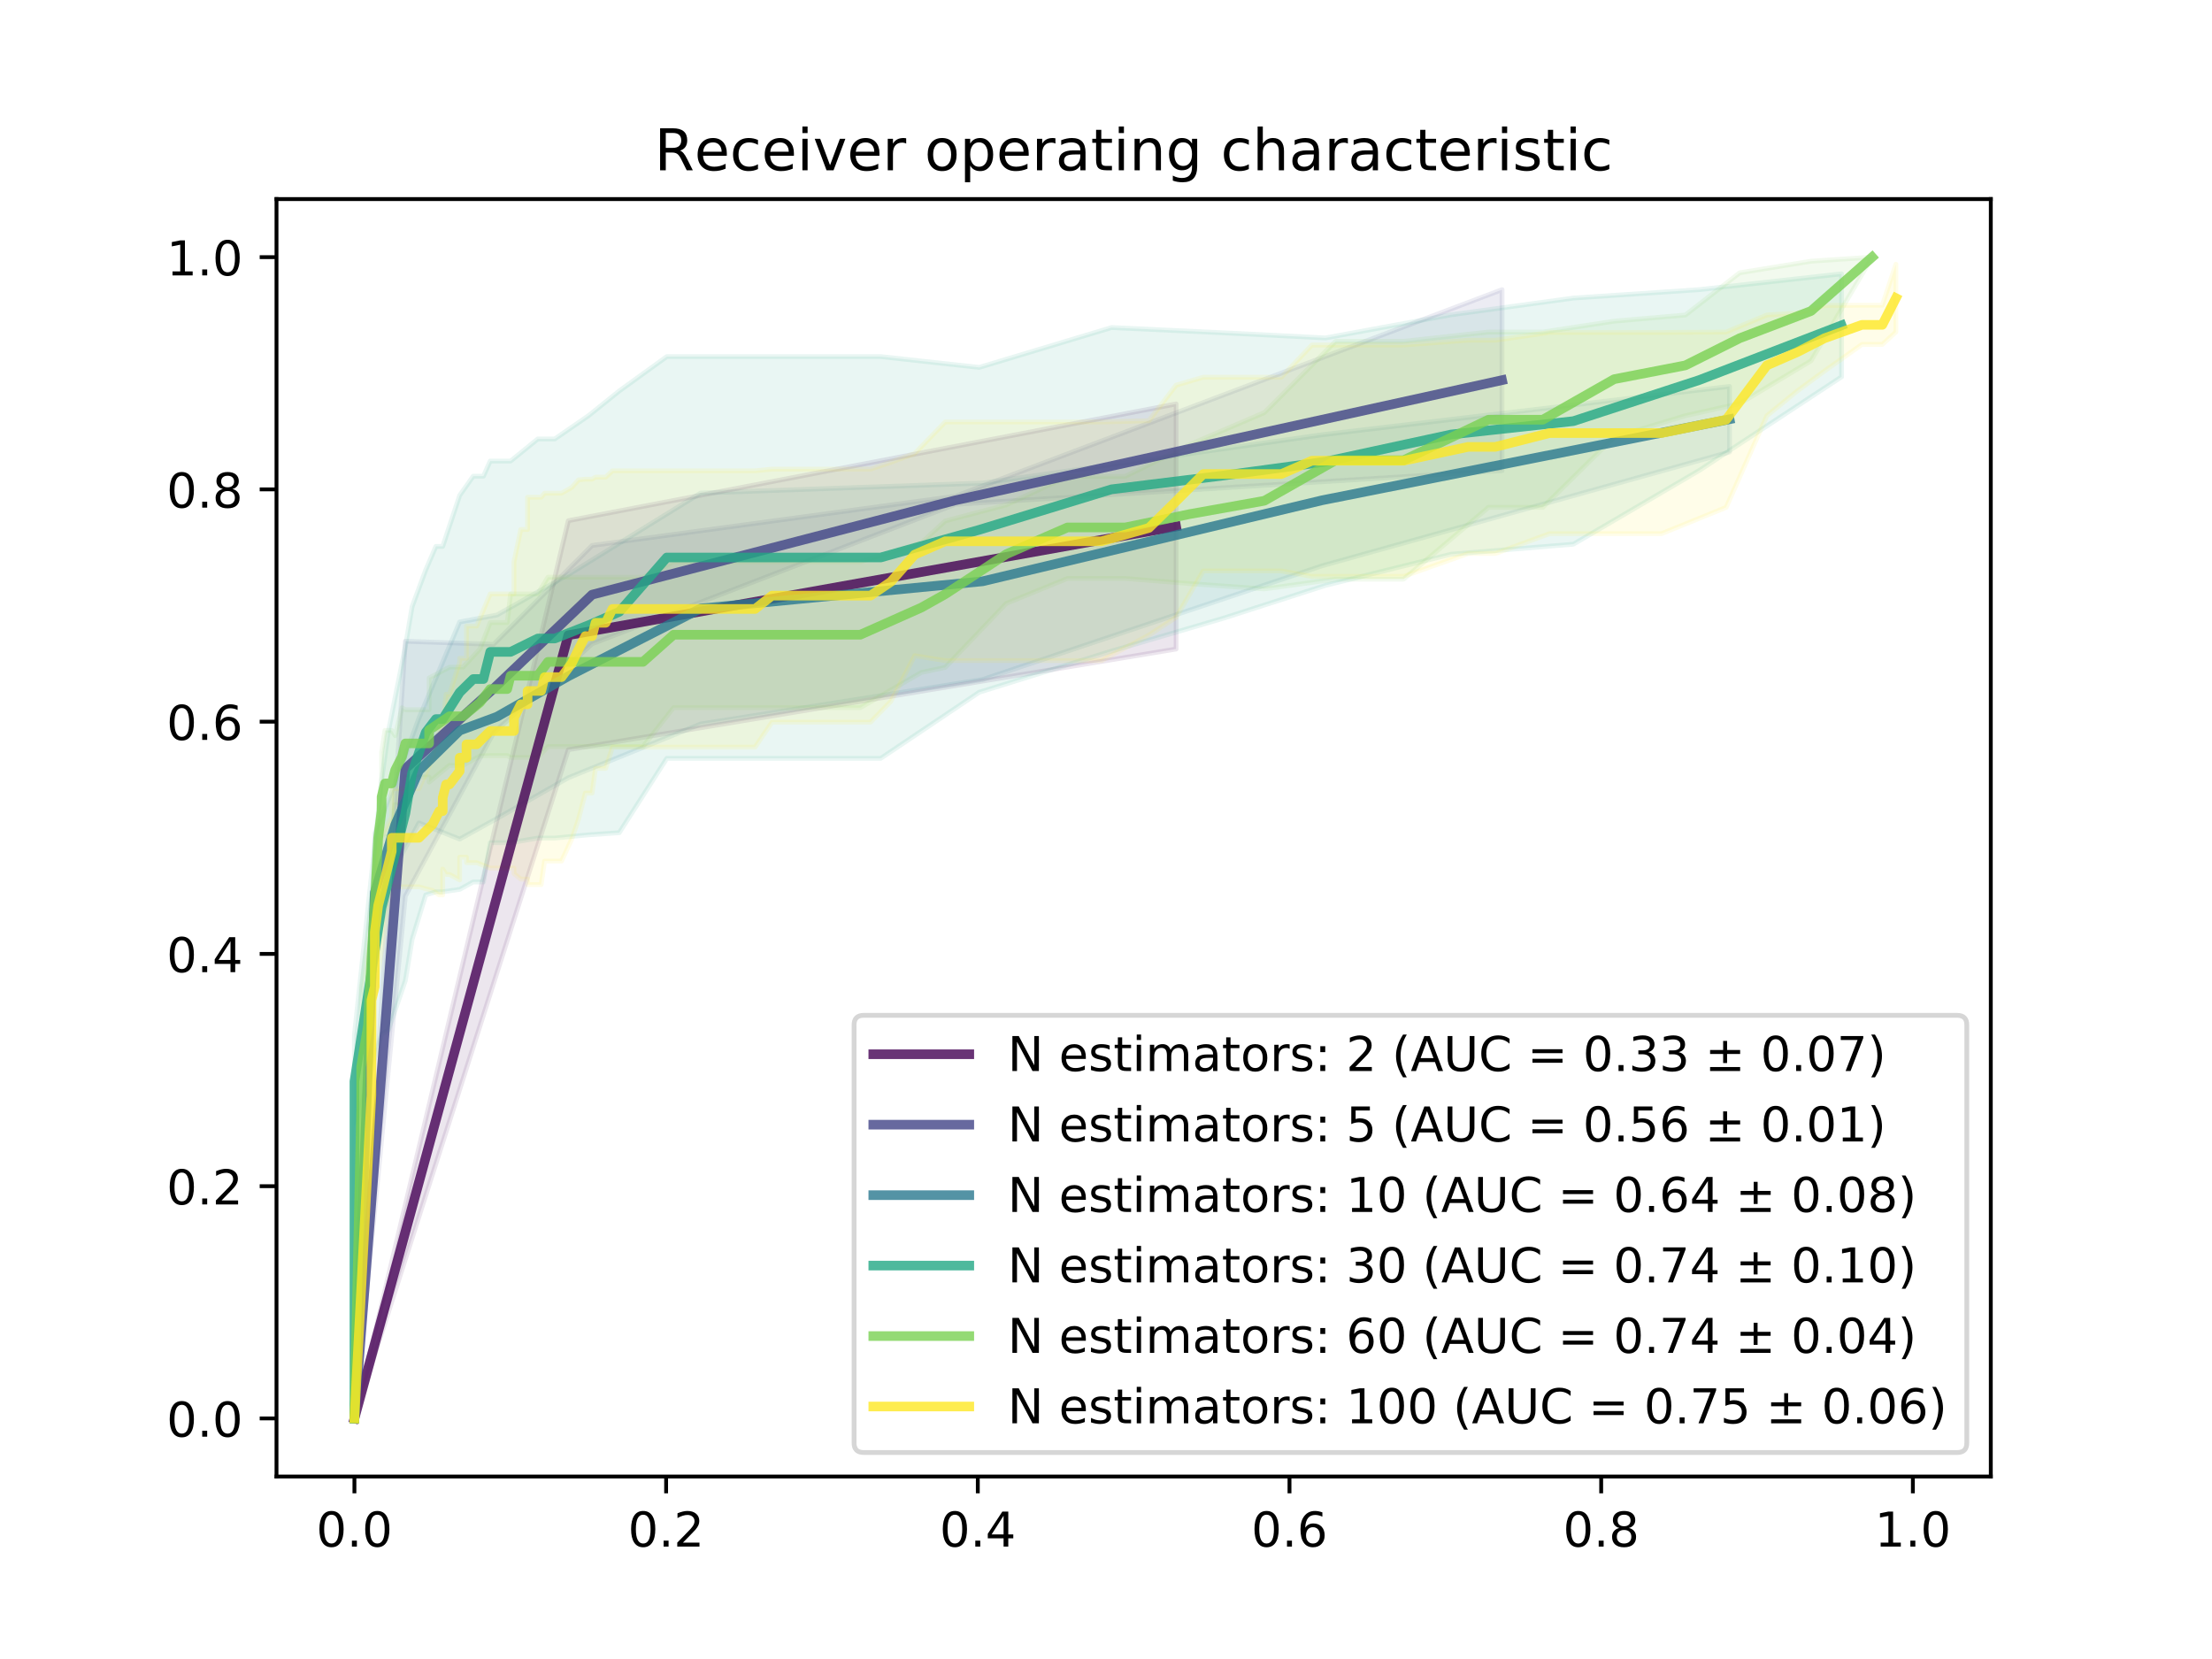 <?xml version="1.0" encoding="utf-8" standalone="no"?>
<!DOCTYPE svg PUBLIC "-//W3C//DTD SVG 1.1//EN"
  "http://www.w3.org/Graphics/SVG/1.1/DTD/svg11.dtd">
<!-- Created with matplotlib (https://matplotlib.org/) -->
<svg height="345.6pt" version="1.1" viewBox="0 0 460.8 345.6" width="460.8pt" xmlns="http://www.w3.org/2000/svg" xmlns:xlink="http://www.w3.org/1999/xlink">
 <defs>
  <style type="text/css">
*{stroke-linecap:butt;stroke-linejoin:round;}
  </style>
 </defs>
 <g id="figure_1">
  <g id="patch_1">
   <path d="M 0 345.6 
L 460.8 345.6 
L 460.8 0 
L 0 0 
z
" style="fill:#ffffff;"/>
  </g>
  <g id="axes_1">
   <g id="patch_2">
    <path d="M 57.6 307.584 
L 414.72 307.584 
L 414.72 41.472 
L 57.6 41.472 
z
" style="fill:#ffffff;"/>
   </g>
   <g id="PolyCollection_1">
    <defs>
     <path d="M 245.001 -261.449 
L 245.001 -210.394 
L 245.001 -210.394 
L 245.001 -210.394 
L 245.001 -210.394 
L 245.001 -210.394 
L 245.001 -210.394 
L 245.001 -210.394 
L 245.001 -210.394 
L 245.001 -210.394 
L 245.001 -210.394 
L 245.001 -210.394 
L 245.001 -210.394 
L 245.001 -210.394 
L 245.001 -210.394 
L 245.001 -210.394 
L 245.001 -210.394 
L 245.001 -210.394 
L 245.001 -210.394 
L 245.001 -210.394 
L 245.001 -210.394 
L 245.001 -210.394 
L 245.001 -210.394 
L 245.001 -210.394 
L 245.001 -210.394 
L 245.001 -210.394 
L 245.001 -210.394 
L 245.001 -210.394 
L 245.001 -210.394 
L 245.001 -210.394 
L 245.001 -210.394 
L 245.001 -210.394 
L 245.001 -210.394 
L 245.001 -210.394 
L 245.001 -210.394 
L 245.001 -210.394 
L 245.001 -210.394 
L 245.001 -210.394 
L 245.001 -210.394 
L 245.001 -210.394 
L 245.001 -210.394 
L 245.001 -210.394 
L 245.001 -210.394 
L 245.001 -210.394 
L 245.001 -210.394 
L 245.001 -210.394 
L 245.001 -210.394 
L 245.001 -210.394 
L 245.001 -210.394 
L 245.001 -210.394 
L 245.001 -210.394 
L 118.393 -189.429 
L 118.393 -189.429 
L 118.393 -189.429 
L 118.393 -189.429 
L 118.393 -189.429 
L 118.393 -189.429 
L 118.393 -189.429 
L 118.393 -189.429 
L 118.393 -189.429 
L 118.393 -189.429 
L 118.393 -189.429 
L 118.393 -189.429 
L 118.393 -189.429 
L 118.393 -189.429 
L 118.393 -189.429 
L 118.393 -189.429 
L 118.393 -189.429 
L 118.393 -189.429 
L 118.393 -189.429 
L 118.393 -189.429 
L 118.393 -189.429 
L 118.393 -189.429 
L 118.393 -189.429 
L 118.393 -189.429 
L 118.393 -189.429 
L 118.393 -189.429 
L 118.393 -189.429 
L 118.393 -189.429 
L 118.393 -189.429 
L 118.393 -189.429 
L 118.393 -189.429 
L 118.393 -189.429 
L 118.393 -189.429 
L 118.393 -189.429 
L 118.393 -189.429 
L 118.393 -189.429 
L 118.393 -189.429 
L 118.393 -189.429 
L 118.393 -189.429 
L 118.393 -189.429 
L 118.393 -189.429 
L 118.393 -189.429 
L 118.393 -189.429 
L 118.393 -189.429 
L 118.393 -189.429 
L 118.393 -189.429 
L 118.393 -189.429 
L 118.393 -189.429 
L 118.393 -189.429 
L 118.393 -189.429 
L 73.833 -50.112 
L 73.833 -50.112 
L 73.833 -50.112 
L 118.393 -237.129 
L 118.393 -237.129 
L 118.393 -237.129 
L 118.393 -237.129 
L 118.393 -237.129 
L 118.393 -237.129 
L 118.393 -237.129 
L 118.393 -237.129 
L 118.393 -237.129 
L 118.393 -237.129 
L 118.393 -237.129 
L 118.393 -237.129 
L 118.393 -237.129 
L 118.393 -237.129 
L 118.393 -237.129 
L 118.393 -237.129 
L 118.393 -237.129 
L 118.393 -237.129 
L 118.393 -237.129 
L 118.393 -237.129 
L 118.393 -237.129 
L 118.393 -237.129 
L 118.393 -237.129 
L 118.393 -237.129 
L 118.393 -237.129 
L 118.393 -237.129 
L 118.393 -237.129 
L 118.393 -237.129 
L 118.393 -237.129 
L 118.393 -237.129 
L 118.393 -237.129 
L 118.393 -237.129 
L 118.393 -237.129 
L 118.393 -237.129 
L 118.393 -237.129 
L 118.393 -237.129 
L 118.393 -237.129 
L 118.393 -237.129 
L 118.393 -237.129 
L 118.393 -237.129 
L 118.393 -237.129 
L 118.393 -237.129 
L 118.393 -237.129 
L 118.393 -237.129 
L 118.393 -237.129 
L 118.393 -237.129 
L 118.393 -237.129 
L 118.393 -237.129 
L 118.393 -237.129 
L 118.393 -237.129 
L 245.001 -261.449 
L 245.001 -261.449 
L 245.001 -261.449 
L 245.001 -261.449 
L 245.001 -261.449 
L 245.001 -261.449 
L 245.001 -261.449 
L 245.001 -261.449 
L 245.001 -261.449 
L 245.001 -261.449 
L 245.001 -261.449 
L 245.001 -261.449 
L 245.001 -261.449 
L 245.001 -261.449 
L 245.001 -261.449 
L 245.001 -261.449 
L 245.001 -261.449 
L 245.001 -261.449 
L 245.001 -261.449 
L 245.001 -261.449 
L 245.001 -261.449 
L 245.001 -261.449 
L 245.001 -261.449 
L 245.001 -261.449 
L 245.001 -261.449 
L 245.001 -261.449 
L 245.001 -261.449 
L 245.001 -261.449 
L 245.001 -261.449 
L 245.001 -261.449 
L 245.001 -261.449 
L 245.001 -261.449 
L 245.001 -261.449 
L 245.001 -261.449 
L 245.001 -261.449 
L 245.001 -261.449 
L 245.001 -261.449 
L 245.001 -261.449 
L 245.001 -261.449 
L 245.001 -261.449 
L 245.001 -261.449 
L 245.001 -261.449 
L 245.001 -261.449 
L 245.001 -261.449 
L 245.001 -261.449 
L 245.001 -261.449 
L 245.001 -261.449 
L 245.001 -261.449 
L 245.001 -261.449 
L 245.001 -261.449 
z
" id="mf2c70fc2d7" style="stroke:#440154;stroke-opacity:0.1;"/>
    </defs>
    <g clip-path="url(#pd556e7dd55)">
     <use style="fill:#440154;fill-opacity:0.1;stroke:#440154;stroke-opacity:0.1;" x="0" xlink:href="#mf2c70fc2d7" y="345.6"/>
    </g>
   </g>
   <g id="PolyCollection_2">
    <defs>
     <path d="M 312.903 -285.259 
L 312.903 -247.561 
L 312.903 -247.561 
L 312.903 -247.561 
L 312.903 -247.561 
L 312.903 -247.561 
L 312.903 -247.561 
L 312.903 -247.561 
L 312.903 -247.561 
L 312.903 -247.561 
L 312.903 -247.561 
L 312.903 -247.561 
L 312.903 -247.561 
L 312.903 -247.561 
L 312.903 -247.561 
L 312.903 -247.561 
L 312.903 -247.561 
L 312.903 -247.561 
L 312.903 -247.561 
L 312.903 -247.561 
L 312.903 -247.561 
L 199.026 -240.541 
L 199.026 -240.541 
L 199.026 -240.541 
L 199.026 -240.541 
L 199.026 -240.541 
L 199.026 -240.541 
L 199.026 -240.541 
L 199.026 -240.541 
L 199.026 -240.541 
L 199.026 -240.541 
L 199.026 -240.541 
L 199.026 -240.541 
L 199.026 -240.541 
L 199.026 -240.541 
L 199.026 -240.541 
L 199.026 -240.541 
L 199.026 -240.541 
L 199.026 -240.541 
L 199.026 -240.541 
L 199.026 -240.541 
L 123.344 -211.469 
L 123.344 -211.469 
L 123.344 -211.469 
L 123.344 -211.469 
L 123.344 -211.469 
L 123.344 -211.469 
L 123.344 -211.469 
L 123.344 -211.469 
L 123.344 -211.469 
L 123.344 -211.469 
L 123.344 -211.469 
L 123.344 -211.469 
L 123.344 -211.469 
L 123.344 -211.469 
L 123.344 -211.469 
L 123.344 -211.469 
L 123.344 -211.469 
L 123.344 -211.469 
L 123.344 -211.469 
L 123.344 -211.469 
L 102.832 -192.937 
L 102.832 -192.937 
L 102.832 -192.937 
L 102.832 -192.937 
L 102.832 -192.937 
L 102.832 -192.937 
L 102.832 -192.937 
L 102.832 -192.937 
L 102.832 -192.937 
L 102.832 -192.937 
L 102.832 -192.937 
L 102.832 -192.937 
L 102.832 -192.937 
L 102.832 -192.937 
L 102.832 -192.937 
L 102.832 -192.937 
L 102.832 -192.937 
L 102.832 -192.937 
L 102.832 -192.937 
L 102.832 -192.937 
L 84.442 -158.926 
L 84.442 -158.926 
L 84.442 -158.926 
L 84.442 -158.926 
L 84.442 -158.926 
L 84.442 -158.926 
L 84.442 -158.926 
L 84.442 -158.926 
L 84.442 -158.926 
L 84.442 -158.926 
L 84.442 -158.926 
L 84.442 -158.926 
L 84.442 -158.926 
L 84.442 -158.926 
L 84.442 -158.926 
L 84.442 -158.926 
L 84.442 -158.926 
L 84.442 -158.926 
L 84.442 -158.926 
L 84.442 -158.926 
L 73.833 -50.112 
L 73.833 -50.112 
L 73.833 -50.112 
L 84.442 -212.018 
L 84.442 -212.018 
L 84.442 -212.018 
L 84.442 -212.018 
L 84.442 -212.018 
L 84.442 -212.018 
L 84.442 -212.018 
L 84.442 -212.018 
L 84.442 -212.018 
L 84.442 -212.018 
L 84.442 -212.018 
L 84.442 -212.018 
L 84.442 -212.018 
L 84.442 -212.018 
L 84.442 -212.018 
L 84.442 -212.018 
L 84.442 -212.018 
L 84.442 -212.018 
L 84.442 -212.018 
L 84.442 -212.018 
L 102.832 -211.375 
L 102.832 -211.375 
L 102.832 -211.375 
L 102.832 -211.375 
L 102.832 -211.375 
L 102.832 -211.375 
L 102.832 -211.375 
L 102.832 -211.375 
L 102.832 -211.375 
L 102.832 -211.375 
L 102.832 -211.375 
L 102.832 -211.375 
L 102.832 -211.375 
L 102.832 -211.375 
L 102.832 -211.375 
L 102.832 -211.375 
L 102.832 -211.375 
L 102.832 -211.375 
L 102.832 -211.375 
L 102.832 -211.375 
L 123.344 -231.972 
L 123.344 -231.972 
L 123.344 -231.972 
L 123.344 -231.972 
L 123.344 -231.972 
L 123.344 -231.972 
L 123.344 -231.972 
L 123.344 -231.972 
L 123.344 -231.972 
L 123.344 -231.972 
L 123.344 -231.972 
L 123.344 -231.972 
L 123.344 -231.972 
L 123.344 -231.972 
L 123.344 -231.972 
L 123.344 -231.972 
L 123.344 -231.972 
L 123.344 -231.972 
L 123.344 -231.972 
L 123.344 -231.972 
L 199.026 -242.226 
L 199.026 -242.226 
L 199.026 -242.226 
L 199.026 -242.226 
L 199.026 -242.226 
L 199.026 -242.226 
L 199.026 -242.226 
L 199.026 -242.226 
L 199.026 -242.226 
L 199.026 -242.226 
L 199.026 -242.226 
L 199.026 -242.226 
L 199.026 -242.226 
L 199.026 -242.226 
L 199.026 -242.226 
L 199.026 -242.226 
L 199.026 -242.226 
L 199.026 -242.226 
L 199.026 -242.226 
L 199.026 -242.226 
L 312.903 -285.259 
L 312.903 -285.259 
L 312.903 -285.259 
L 312.903 -285.259 
L 312.903 -285.259 
L 312.903 -285.259 
L 312.903 -285.259 
L 312.903 -285.259 
L 312.903 -285.259 
L 312.903 -285.259 
L 312.903 -285.259 
L 312.903 -285.259 
L 312.903 -285.259 
L 312.903 -285.259 
L 312.903 -285.259 
L 312.903 -285.259 
L 312.903 -285.259 
L 312.903 -285.259 
L 312.903 -285.259 
L 312.903 -285.259 
z
" id="m428bba5a36" style="stroke:#414487;stroke-opacity:0.1;"/>
    </defs>
    <g clip-path="url(#pd556e7dd55)">
     <use style="fill:#414487;fill-opacity:0.1;stroke:#414487;stroke-opacity:0.1;" x="0" xlink:href="#m428bba5a36" y="345.6"/>
    </g>
   </g>
   <g id="PolyCollection_3">
    <defs>
     <path d="M 360.293 -265.101 
L 360.293 -251.432 
L 360.293 -251.432 
L 360.293 -251.432 
L 360.293 -251.432 
L 360.293 -251.432 
L 360.293 -251.432 
L 360.293 -251.432 
L 360.293 -251.432 
L 360.293 -251.432 
L 360.293 -251.432 
L 275.416 -227.735 
L 275.416 -227.735 
L 275.416 -227.735 
L 275.416 -227.735 
L 275.416 -227.735 
L 275.416 -227.735 
L 275.416 -227.735 
L 275.416 -227.735 
L 275.416 -227.735 
L 275.416 -227.735 
L 204.685 -204.036 
L 204.685 -204.036 
L 204.685 -204.036 
L 204.685 -204.036 
L 204.685 -204.036 
L 204.685 -204.036 
L 204.685 -204.036 
L 204.685 -204.036 
L 204.685 -204.036 
L 204.685 -204.036 
L 145.978 -194.783 
L 145.978 -194.783 
L 145.978 -194.783 
L 145.978 -194.783 
L 145.978 -194.783 
L 145.978 -194.783 
L 145.978 -194.783 
L 145.978 -194.783 
L 145.978 -194.783 
L 145.978 -194.783 
L 118.393 -183.583 
L 118.393 -183.583 
L 118.393 -183.583 
L 118.393 -183.583 
L 118.393 -183.583 
L 118.393 -183.583 
L 118.393 -183.583 
L 118.393 -183.583 
L 118.393 -183.583 
L 118.393 -183.583 
L 103.54 -175.105 
L 103.54 -175.105 
L 103.54 -175.105 
L 103.54 -175.105 
L 103.54 -175.105 
L 103.54 -175.105 
L 103.54 -175.105 
L 103.54 -175.105 
L 103.54 -175.105 
L 103.54 -175.105 
L 95.759 -170.802 
L 95.759 -170.802 
L 95.759 -170.802 
L 95.759 -170.802 
L 95.759 -170.802 
L 95.759 -170.802 
L 95.759 -170.802 
L 95.759 -170.802 
L 95.759 -170.802 
L 95.759 -170.802 
L 87.272 -174.177 
L 87.272 -174.177 
L 87.272 -174.177 
L 87.272 -174.177 
L 87.272 -174.177 
L 87.272 -174.177 
L 87.272 -174.177 
L 87.272 -174.177 
L 87.272 -174.177 
L 87.272 -174.177 
L 82.32 -165.054 
L 82.32 -165.054 
L 82.32 -165.054 
L 82.32 -165.054 
L 82.32 -165.054 
L 82.32 -165.054 
L 82.32 -165.054 
L 82.32 -165.054 
L 82.32 -165.054 
L 82.32 -165.054 
L 78.077 -147.342 
L 78.077 -147.342 
L 78.077 -147.342 
L 78.077 -147.342 
L 78.077 -147.342 
L 78.077 -147.342 
L 78.077 -147.342 
L 78.077 -147.342 
L 78.077 -147.342 
L 78.077 -147.342 
L 73.833 -50.112 
L 73.833 -50.112 
L 73.833 -50.112 
L 78.077 -171.96 
L 78.077 -171.96 
L 78.077 -171.96 
L 78.077 -171.96 
L 78.077 -171.96 
L 78.077 -171.96 
L 78.077 -171.96 
L 78.077 -171.96 
L 78.077 -171.96 
L 78.077 -171.96 
L 82.32 -182.453 
L 82.32 -182.453 
L 82.32 -182.453 
L 82.32 -182.453 
L 82.32 -182.453 
L 82.32 -182.453 
L 82.32 -182.453 
L 82.32 -182.453 
L 82.32 -182.453 
L 82.32 -182.453 
L 87.272 -195.973 
L 87.272 -195.973 
L 87.272 -195.973 
L 87.272 -195.973 
L 87.272 -195.973 
L 87.272 -195.973 
L 87.272 -195.973 
L 87.272 -195.973 
L 87.272 -195.973 
L 87.272 -195.973 
L 95.759 -216.032 
L 95.759 -216.032 
L 95.759 -216.032 
L 95.759 -216.032 
L 95.759 -216.032 
L 95.759 -216.032 
L 95.759 -216.032 
L 95.759 -216.032 
L 95.759 -216.032 
L 95.759 -216.032 
L 103.54 -217.489 
L 103.54 -217.489 
L 103.54 -217.489 
L 103.54 -217.489 
L 103.54 -217.489 
L 103.54 -217.489 
L 103.54 -217.489 
L 103.54 -217.489 
L 103.54 -217.489 
L 103.54 -217.489 
L 118.393 -225.893 
L 118.393 -225.893 
L 118.393 -225.893 
L 118.393 -225.893 
L 118.393 -225.893 
L 118.393 -225.893 
L 118.393 -225.893 
L 118.393 -225.893 
L 118.393 -225.893 
L 118.393 -225.893 
L 145.978 -242.898 
L 145.978 -242.898 
L 145.978 -242.898 
L 145.978 -242.898 
L 145.978 -242.898 
L 145.978 -242.898 
L 145.978 -242.898 
L 145.978 -242.898 
L 145.978 -242.898 
L 145.978 -242.898 
L 204.685 -244.966 
L 204.685 -244.966 
L 204.685 -244.966 
L 204.685 -244.966 
L 204.685 -244.966 
L 204.685 -244.966 
L 204.685 -244.966 
L 204.685 -244.966 
L 204.685 -244.966 
L 204.685 -244.966 
L 275.416 -255.032 
L 275.416 -255.032 
L 275.416 -255.032 
L 275.416 -255.032 
L 275.416 -255.032 
L 275.416 -255.032 
L 275.416 -255.032 
L 275.416 -255.032 
L 275.416 -255.032 
L 275.416 -255.032 
L 360.293 -265.101 
L 360.293 -265.101 
L 360.293 -265.101 
L 360.293 -265.101 
L 360.293 -265.101 
L 360.293 -265.101 
L 360.293 -265.101 
L 360.293 -265.101 
L 360.293 -265.101 
L 360.293 -265.101 
z
" id="m7c4ad6e772" style="stroke:#2a788e;stroke-opacity:0.1;"/>
    </defs>
    <g clip-path="url(#pd556e7dd55)">
     <use style="fill:#2a788e;fill-opacity:0.1;stroke:#2a788e;stroke-opacity:0.1;" x="0" xlink:href="#m7c4ad6e772" y="345.6"/>
    </g>
   </g>
   <g id="PolyCollection_4">
    <defs>
     <path d="M 383.634 -288.557 
L 383.634 -267.104 
L 383.634 -267.104 
L 383.634 -267.104 
L 383.634 -267.104 
L 353.927 -247.561 
L 353.927 -247.561 
L 353.927 -247.561 
L 327.756 -232.229 
L 327.756 -232.229 
L 327.756 -232.229 
L 302.293 -230.148 
L 302.293 -230.148 
L 302.293 -230.148 
L 302.293 -230.148 
L 276.123 -223.653 
L 276.123 -223.653 
L 276.123 -223.653 
L 254.904 -216.825 
L 254.904 -216.825 
L 254.904 -216.825 
L 231.562 -209.968 
L 231.562 -209.968 
L 231.562 -209.968 
L 231.562 -209.968 
L 203.977 -201.389 
L 203.977 -201.389 
L 203.977 -201.389 
L 183.466 -187.617 
L 183.466 -187.617 
L 183.466 -187.617 
L 170.027 -187.617 
L 170.027 -187.617 
L 170.027 -187.617 
L 170.027 -187.617 
L 149.515 -187.617 
L 149.515 -187.617 
L 149.515 -187.617 
L 138.905 -187.617 
L 138.905 -187.617 
L 138.905 -187.617 
L 129.003 -172.134 
L 129.003 -172.134 
L 129.003 -172.134 
L 129.003 -172.134 
L 122.637 -171.693 
L 122.637 -171.693 
L 122.637 -171.693 
L 115.564 -171.012 
L 115.564 -171.012 
L 115.564 -171.012 
L 112.027 -171.012 
L 112.027 -171.012 
L 112.027 -171.012 
L 112.027 -171.012 
L 106.369 -170.051 
L 106.369 -170.051 
L 106.369 -170.051 
L 102.125 -170.051 
L 102.125 -170.051 
L 102.125 -170.051 
L 100.71 -161.877 
L 100.71 -161.877 
L 100.71 -161.877 
L 100.71 -161.877 
L 100.71 -161.877 
L 100.71 -161.877 
L 100.71 -161.877 
L 98.589 -161.877 
L 98.589 -161.877 
L 98.589 -161.877 
L 95.759 -160.323 
L 95.759 -160.323 
L 95.759 -160.323 
L 95.759 -160.323 
L 92.223 -159.825 
L 92.223 -159.825 
L 92.223 -159.825 
L 90.808 -159.825 
L 90.808 -159.825 
L 90.808 -159.825 
L 88.686 -159.172 
L 88.686 -159.172 
L 88.686 -159.172 
L 88.686 -159.172 
L 85.857 -149.914 
L 85.857 -149.914 
L 85.857 -149.914 
L 84.442 -141.335 
L 84.442 -141.335 
L 84.442 -141.335 
L 80.906 -131.042 
L 80.906 -131.042 
L 80.906 -131.042 
L 80.906 -131.042 
L 79.491 -130.169 
L 79.491 -130.169 
L 79.491 -130.169 
L 73.833 -110.642 
L 73.833 -110.642 
L 73.833 -110.642 
L 73.833 -50.112 
L 73.833 -50.112 
L 73.833 -50.112 
L 73.833 -130.007 
L 73.833 -130.007 
L 73.833 -130.007 
L 79.491 -182.977 
L 79.491 -182.977 
L 79.491 -182.977 
L 80.906 -193.226 
L 80.906 -193.226 
L 80.906 -193.226 
L 80.906 -193.226 
L 84.442 -210.938 
L 84.442 -210.938 
L 84.442 -210.938 
L 85.857 -219.242 
L 85.857 -219.242 
L 85.857 -219.242 
L 88.686 -226.867 
L 88.686 -226.867 
L 88.686 -226.867 
L 88.686 -226.867 
L 90.808 -231.776 
L 90.808 -231.776 
L 90.808 -231.776 
L 92.223 -231.776 
L 92.223 -231.776 
L 92.223 -231.776 
L 95.759 -242.4 
L 95.759 -242.4 
L 95.759 -242.4 
L 95.759 -242.4 
L 98.589 -246.407 
L 98.589 -246.407 
L 98.589 -246.407 
L 100.71 -246.407 
L 100.71 -246.407 
L 100.71 -246.407 
L 100.71 -246.407 
L 100.71 -246.407 
L 100.71 -246.407 
L 100.71 -246.407 
L 102.125 -249.555 
L 102.125 -249.555 
L 102.125 -249.555 
L 106.369 -249.555 
L 106.369 -249.555 
L 106.369 -249.555 
L 112.027 -254.156 
L 112.027 -254.156 
L 112.027 -254.156 
L 112.027 -254.156 
L 115.564 -254.156 
L 115.564 -254.156 
L 115.564 -254.156 
L 122.637 -259.036 
L 122.637 -259.036 
L 122.637 -259.036 
L 129.003 -264.157 
L 129.003 -264.157 
L 129.003 -264.157 
L 129.003 -264.157 
L 138.905 -271.316 
L 138.905 -271.316 
L 138.905 -271.316 
L 149.515 -271.316 
L 149.515 -271.316 
L 149.515 -271.316 
L 170.027 -271.316 
L 170.027 -271.316 
L 170.027 -271.316 
L 170.027 -271.316 
L 183.466 -271.316 
L 183.466 -271.316 
L 183.466 -271.316 
L 203.977 -269.064 
L 203.977 -269.064 
L 203.977 -269.064 
L 231.562 -277.368 
L 231.562 -277.368 
L 231.562 -277.368 
L 231.562 -277.368 
L 254.904 -276.271 
L 254.904 -276.271 
L 254.904 -276.271 
L 276.123 -275.203 
L 276.123 -275.203 
L 276.123 -275.203 
L 302.293 -280.029 
L 302.293 -280.029 
L 302.293 -280.029 
L 302.293 -280.029 
L 327.756 -283.509 
L 327.756 -283.509 
L 327.756 -283.509 
L 353.927 -285.259 
L 353.927 -285.259 
L 353.927 -285.259 
L 383.634 -288.557 
L 383.634 -288.557 
L 383.634 -288.557 
L 383.634 -288.557 
z
" id="m785dbc92b5" style="stroke:#22a884;stroke-opacity:0.1;"/>
    </defs>
    <g clip-path="url(#pd556e7dd55)">
     <use style="fill:#22a884;fill-opacity:0.1;stroke:#22a884;stroke-opacity:0.1;" x="0" xlink:href="#m785dbc92b5" y="345.6"/>
    </g>
   </g>
   <g id="PolyCollection_5">
    <defs>
     <path d="M 390 -292.032 
L 390 -292.032 
L 390 -292.032 
L 377.268 -270.431 
L 377.268 -270.431 
L 362.415 -261.524 
L 351.098 -258.996 
L 351.098 -258.996 
L 336.244 -254.52 
L 336.244 -254.52 
L 321.391 -239.904 
L 310.074 -239.904 
L 310.074 -239.904 
L 292.391 -224.951 
L 292.391 -224.951 
L 278.245 -224.951 
L 263.391 -222.918 
L 263.391 -222.918 
L 247.831 -224.021 
L 247.831 -224.021 
L 234.392 -225.089 
L 222.367 -225.089 
L 222.367 -225.089 
L 209.636 -219.898 
L 209.636 -219.898 
L 196.904 -206.557 
L 191.953 -205.523 
L 191.953 -205.523 
L 179.222 -198.179 
L 179.222 -198.179 
L 167.905 -198.179 
L 160.124 -198.179 
L 160.124 -198.179 
L 150.222 -198.179 
L 150.222 -198.179 
L 140.32 -198.179 
L 133.954 -190.07 
L 133.954 -190.07 
L 129.71 -190.07 
L 129.71 -190.07 
L 124.759 -190.07 
L 121.222 -190.07 
L 121.222 -190.07 
L 117.686 -190.07 
L 117.686 -190.07 
L 114.149 -190.07 
L 112.027 -187.8 
L 112.027 -187.8 
L 109.905 -187.8 
L 109.905 -187.8 
L 108.491 -187.8 
L 106.369 -187.8 
L 106.369 -187.8 
L 105.662 -188.202 
L 105.662 -188.202 
L 102.125 -188.202 
L 100.003 -188.114 
L 100.003 -188.114 
L 96.467 -186.171 
L 96.467 -186.171 
L 93.637 -186.171 
L 89.394 -182.666 
L 89.394 -182.666 
L 89.394 -183.719 
L 89.394 -183.719 
L 87.979 -183.719 
L 87.272 -183.719 
L 87.272 -183.719 
L 85.857 -183.719 
L 85.857 -183.719 
L 84.442 -183.719 
L 83.735 -177.734 
L 83.735 -177.734 
L 82.32 -178.002 
L 82.32 -178.002 
L 81.613 -171.342 
L 81.613 -171.342 
L 81.613 -171.342 
L 81.613 -171.342 
L 81.613 -171.342 
L 81.613 -171.342 
L 81.613 -171.342 
L 81.613 -171.342 
L 80.906 -171.342 
L 80.906 -171.342 
L 80.199 -171.342 
L 79.491 -170.416 
L 79.491 -170.416 
L 79.491 -169.603 
L 79.491 -169.603 
L 78.784 -167.666 
L 78.077 -151.972 
L 78.077 -151.972 
L 78.077 -151.972 
L 78.077 -151.972 
L 77.369 -133.802 
L 76.662 -113.422 
L 76.662 -113.422 
L 75.247 -106.926 
L 75.247 -106.926 
L 75.247 -98.563 
L 73.833 -50.112 
L 73.833 -50.112 
L 73.833 -50.112 
L 75.247 -131.36 
L 75.247 -139.88 
L 75.247 -139.88 
L 76.662 -150.466 
L 76.662 -150.466 
L 77.369 -158.091 
L 78.077 -162.166 
L 78.077 -162.166 
L 78.077 -162.166 
L 78.077 -162.166 
L 78.784 -174.478 
L 79.491 -183.862 
L 79.491 -183.862 
L 79.491 -188.809 
L 79.491 -188.809 
L 80.199 -193.445 
L 80.906 -193.445 
L 80.906 -193.445 
L 81.613 -193.445 
L 81.613 -193.445 
L 81.613 -193.445 
L 81.613 -193.445 
L 81.613 -193.445 
L 81.613 -193.445 
L 81.613 -193.445 
L 81.613 -193.445 
L 82.32 -192.346 
L 82.32 -192.346 
L 83.735 -198.176 
L 83.735 -198.176 
L 84.442 -197.752 
L 85.857 -197.752 
L 85.857 -197.752 
L 87.272 -197.752 
L 87.272 -197.752 
L 87.979 -197.752 
L 89.394 -197.752 
L 89.394 -197.752 
L 89.394 -204.366 
L 89.394 -204.366 
L 93.637 -206.622 
L 96.467 -206.622 
L 96.467 -206.622 
L 100.003 -210.438 
L 100.003 -210.438 
L 102.125 -215.912 
L 105.662 -215.912 
L 105.662 -215.912 
L 106.369 -221.875 
L 106.369 -221.875 
L 108.491 -221.875 
L 109.905 -221.875 
L 109.905 -221.875 
L 112.027 -221.875 
L 112.027 -221.875 
L 114.149 -225.365 
L 117.686 -225.365 
L 117.686 -225.365 
L 121.222 -225.365 
L 121.222 -225.365 
L 124.759 -225.365 
L 129.71 -225.365 
L 129.71 -225.365 
L 133.954 -225.365 
L 133.954 -225.365 
L 140.32 -228.578 
L 150.222 -228.578 
L 150.222 -228.578 
L 160.124 -228.578 
L 160.124 -228.578 
L 167.905 -228.578 
L 179.222 -228.578 
L 179.222 -228.578 
L 191.953 -232.555 
L 191.953 -232.555 
L 196.904 -237.082 
L 209.636 -240.426 
L 209.636 -240.426 
L 222.367 -246.357 
L 222.367 -246.357 
L 234.392 -246.357 
L 247.831 -252.986 
L 247.831 -252.986 
L 263.391 -259.651 
L 263.391 -259.651 
L 278.245 -274.5 
L 292.391 -274.5 
L 292.391 -274.5 
L 310.074 -276.43 
L 310.074 -276.43 
L 321.391 -276.43 
L 336.244 -278.697 
L 336.244 -278.697 
L 351.098 -279.981 
L 351.098 -279.981 
L 362.415 -288.775 
L 377.268 -291.189 
L 377.268 -291.189 
L 390 -292.032 
L 390 -292.032 
z
" id="m4797bc6e19" style="stroke:#7ad151;stroke-opacity:0.1;"/>
    </defs>
    <g clip-path="url(#pd556e7dd55)">
     <use style="fill:#7ad151;fill-opacity:0.1;stroke:#7ad151;stroke-opacity:0.1;" x="0" xlink:href="#m4797bc6e19" y="345.6"/>
    </g>
   </g>
   <g id="PolyCollection_6">
    <defs>
     <path d="M 394.951 -290.547 
L 394.951 -276.435 
L 392.121 -273.85 
L 387.878 -273.85 
L 380.097 -268.332 
L 374.439 -264.185 
L 368.073 -258.996 
L 359.585 -239.904 
L 346.146 -234.434 
L 334.122 -234.434 
L 322.805 -234.434 
L 311.488 -230.295 
L 305.83 -230.295 
L 292.391 -225.525 
L 281.781 -225.525 
L 273.294 -225.525 
L 266.928 -226.674 
L 261.269 -226.674 
L 250.66 -226.674 
L 245.001 -217.009 
L 239.343 -213.3 
L 229.441 -207.991 
L 225.197 -207.991 
L 219.538 -207.991 
L 211.051 -207.991 
L 201.856 -207.991 
L 196.904 -207.991 
L 190.539 -209.012 
L 185.587 -199.509 
L 181.344 -195.167 
L 172.149 -195.167 
L 170.734 -195.167 
L 169.319 -195.167 
L 165.076 -195.167 
L 162.246 -195.167 
L 160.832 -195.167 
L 157.295 -189.962 
L 153.759 -189.962 
L 145.978 -189.962 
L 144.564 -189.962 
L 140.32 -189.962 
L 136.783 -189.962 
L 135.369 -189.962 
L 134.661 -189.962 
L 131.832 -189.962 
L 128.295 -189.962 
L 127.588 -189.962 
L 127.588 -189.962 
L 126.174 -185.524 
L 125.466 -185.524 
L 125.466 -185.524 
L 124.052 -185.524 
L 123.344 -180.387 
L 121.93 -180.387 
L 120.515 -174.967 
L 119.1 -170.791 
L 116.979 -166.225 
L 116.271 -166.225 
L 114.857 -166.225 
L 114.149 -166.225 
L 113.442 -166.225 
L 112.735 -161.316 
L 111.32 -161.316 
L 109.905 -161.316 
L 109.905 -162.464 
L 108.491 -162.464 
L 107.076 -163.611 
L 107.076 -163.611 
L 107.076 -164.756 
L 106.369 -164.756 
L 105.662 -164.756 
L 103.54 -164.756 
L 102.125 -164.756 
L 99.296 -165.9 
L 97.174 -165.9 
L 97.174 -167.04 
L 97.174 -167.04 
L 95.759 -167.04 
L 95.759 -162.3 
L 93.637 -163.438 
L 92.93 -163.438 
L 92.93 -163.438 
L 92.223 -164.569 
L 92.223 -159.157 
L 91.515 -159.157 
L 90.101 -160.089 
L 87.272 -160.855 
L 85.15 -160.855 
L 84.442 -160.855 
L 83.028 -160.855 
L 82.32 -160.855 
L 81.613 -160.855 
L 81.613 -160.855 
L 81.613 -161.202 
L 80.199 -152.413 
L 78.784 -143.163 
L 78.077 -137.682 
L 78.077 -126.232 
L 77.369 -122.07 
L 77.369 -112.304 
L 77.369 -99.964 
L 73.833 -50.112 
L 73.833 -50.112 
L 73.833 -50.112 
L 77.369 -134.925 
L 77.369 -145.029 
L 77.369 -152.345 
L 78.077 -153.942 
L 78.077 -165.135 
L 78.784 -170.777 
L 80.199 -172.848 
L 81.613 -175.381 
L 81.613 -181.289 
L 81.613 -181.289 
L 82.32 -181.289 
L 83.028 -181.289 
L 84.442 -181.289 
L 85.15 -181.289 
L 87.272 -181.289 
L 90.101 -187.616 
L 91.515 -194.11 
L 92.223 -194.11 
L 92.223 -194.259 
L 92.93 -200.952 
L 92.93 -200.952 
L 93.637 -200.952 
L 95.759 -207.651 
L 95.759 -208.472 
L 97.174 -208.472 
L 97.174 -208.472 
L 97.174 -215.174 
L 99.296 -215.174 
L 102.125 -221.879 
L 103.54 -221.879 
L 105.662 -221.879 
L 106.369 -221.879 
L 107.076 -221.879 
L 107.076 -228.586 
L 107.076 -228.586 
L 108.491 -235.294 
L 109.905 -235.294 
L 109.905 -242.004 
L 111.32 -242.004 
L 112.735 -242.004 
L 113.442 -242.855 
L 114.149 -242.855 
L 114.857 -242.855 
L 116.271 -242.855 
L 116.979 -242.855 
L 119.1 -244.048 
L 120.515 -245.632 
L 121.93 -245.774 
L 123.344 -245.774 
L 124.052 -246.198 
L 125.466 -246.198 
L 125.466 -246.198 
L 126.174 -246.198 
L 127.588 -247.52 
L 127.588 -247.52 
L 128.295 -247.52 
L 131.832 -247.52 
L 134.661 -247.52 
L 135.369 -247.52 
L 136.783 -247.52 
L 140.32 -247.52 
L 144.564 -247.52 
L 145.978 -247.52 
L 153.759 -247.52 
L 157.295 -247.52 
L 160.832 -247.876 
L 162.246 -247.876 
L 165.076 -247.876 
L 169.319 -247.876 
L 170.734 -247.876 
L 172.149 -247.876 
L 181.344 -247.876 
L 185.587 -249.294 
L 190.539 -251.112 
L 196.904 -257.695 
L 201.856 -257.695 
L 211.051 -257.695 
L 219.538 -257.695 
L 225.197 -257.695 
L 229.441 -257.695 
L 239.343 -257.947 
L 245.001 -265.361 
L 250.66 -267.018 
L 261.269 -267.018 
L 266.928 -267.018 
L 273.294 -273.728 
L 281.781 -273.728 
L 292.391 -273.728 
L 305.83 -274.718 
L 311.488 -274.718 
L 322.805 -276.339 
L 334.122 -276.339 
L 346.146 -276.339 
L 359.585 -276.43 
L 368.073 -279.981 
L 374.439 -280.353 
L 380.097 -281.966 
L 387.878 -282.01 
L 392.121 -282.01 
L 394.951 -290.547 
z
" id="m47b70dc14a" style="stroke:#fde725;stroke-opacity:0.1;"/>
    </defs>
    <g clip-path="url(#pd556e7dd55)">
     <use style="fill:#fde725;fill-opacity:0.1;stroke:#fde725;stroke-opacity:0.1;" x="0" xlink:href="#m47b70dc14a" y="345.6"/>
    </g>
   </g>
   <g id="matplotlib.axis_1">
    <g id="xtick_1">
     <g id="line2d_1">
      <defs>
       <path d="M 0 0 
L 0 3.5 
" id="m44c574c7ef" style="stroke:#000000;stroke-width:0.8;"/>
      </defs>
      <g>
       <use style="stroke:#000000;stroke-width:0.8;" x="73.833" xlink:href="#m44c574c7ef" y="307.584"/>
      </g>
     </g>
     <g id="text_1">
      <!-- 0.0 -->
      <defs>
       <path d="M 31.781 66.406 
Q 24.172 66.406 20.328 58.906 
Q 16.5 51.422 16.5 36.375 
Q 16.5 21.391 20.328 13.891 
Q 24.172 6.391 31.781 6.391 
Q 39.453 6.391 43.281 13.891 
Q 47.125 21.391 47.125 36.375 
Q 47.125 51.422 43.281 58.906 
Q 39.453 66.406 31.781 66.406 
z
M 31.781 74.219 
Q 44.047 74.219 50.516 64.516 
Q 56.984 54.828 56.984 36.375 
Q 56.984 17.969 50.516 8.266 
Q 44.047 -1.422 31.781 -1.422 
Q 19.531 -1.422 13.062 8.266 
Q 6.594 17.969 6.594 36.375 
Q 6.594 54.828 13.062 64.516 
Q 19.531 74.219 31.781 74.219 
z
" id="DejaVuSans-48"/>
       <path d="M 10.688 12.406 
L 21 12.406 
L 21 0 
L 10.688 0 
z
" id="DejaVuSans-46"/>
      </defs>
      <g transform="translate(65.881 322.182)scale(0.1 -0.1)">
       <use xlink:href="#DejaVuSans-48"/>
       <use x="63.623" xlink:href="#DejaVuSans-46"/>
       <use x="95.41" xlink:href="#DejaVuSans-48"/>
      </g>
     </g>
    </g>
    <g id="xtick_2">
     <g id="line2d_2">
      <g>
       <use style="stroke:#000000;stroke-width:0.8;" x="138.764" xlink:href="#m44c574c7ef" y="307.584"/>
      </g>
     </g>
     <g id="text_2">
      <!-- 0.2 -->
      <defs>
       <path d="M 19.188 8.297 
L 53.609 8.297 
L 53.609 0 
L 7.328 0 
L 7.328 8.297 
Q 12.938 14.109 22.625 23.891 
Q 32.328 33.688 34.812 36.531 
Q 39.547 41.844 41.422 45.531 
Q 43.312 49.219 43.312 52.781 
Q 43.312 58.594 39.234 62.25 
Q 35.156 65.922 28.609 65.922 
Q 23.969 65.922 18.812 64.312 
Q 13.672 62.703 7.812 59.422 
L 7.812 69.391 
Q 13.766 71.781 18.938 73 
Q 24.125 74.219 28.422 74.219 
Q 39.75 74.219 46.484 68.547 
Q 53.219 62.891 53.219 53.422 
Q 53.219 48.922 51.531 44.891 
Q 49.859 40.875 45.406 35.406 
Q 44.188 33.984 37.641 27.219 
Q 31.109 20.453 19.188 8.297 
z
" id="DejaVuSans-50"/>
      </defs>
      <g transform="translate(130.812 322.182)scale(0.1 -0.1)">
       <use xlink:href="#DejaVuSans-48"/>
       <use x="63.623" xlink:href="#DejaVuSans-46"/>
       <use x="95.41" xlink:href="#DejaVuSans-50"/>
      </g>
     </g>
    </g>
    <g id="xtick_3">
     <g id="line2d_3">
      <g>
       <use style="stroke:#000000;stroke-width:0.8;" x="203.695" xlink:href="#m44c574c7ef" y="307.584"/>
      </g>
     </g>
     <g id="text_3">
      <!-- 0.4 -->
      <defs>
       <path d="M 37.797 64.312 
L 12.891 25.391 
L 37.797 25.391 
z
M 35.203 72.906 
L 47.609 72.906 
L 47.609 25.391 
L 58.016 25.391 
L 58.016 17.188 
L 47.609 17.188 
L 47.609 0 
L 37.797 0 
L 37.797 17.188 
L 4.891 17.188 
L 4.891 26.703 
z
" id="DejaVuSans-52"/>
      </defs>
      <g transform="translate(195.743 322.182)scale(0.1 -0.1)">
       <use xlink:href="#DejaVuSans-48"/>
       <use x="63.623" xlink:href="#DejaVuSans-46"/>
       <use x="95.41" xlink:href="#DejaVuSans-52"/>
      </g>
     </g>
    </g>
    <g id="xtick_4">
     <g id="line2d_4">
      <g>
       <use style="stroke:#000000;stroke-width:0.8;" x="268.625" xlink:href="#m44c574c7ef" y="307.584"/>
      </g>
     </g>
     <g id="text_4">
      <!-- 0.6 -->
      <defs>
       <path d="M 33.016 40.375 
Q 26.375 40.375 22.484 35.828 
Q 18.609 31.297 18.609 23.391 
Q 18.609 15.531 22.484 10.953 
Q 26.375 6.391 33.016 6.391 
Q 39.656 6.391 43.531 10.953 
Q 47.406 15.531 47.406 23.391 
Q 47.406 31.297 43.531 35.828 
Q 39.656 40.375 33.016 40.375 
z
M 52.594 71.297 
L 52.594 62.312 
Q 48.875 64.062 45.094 64.984 
Q 41.312 65.922 37.594 65.922 
Q 27.828 65.922 22.672 59.328 
Q 17.531 52.734 16.797 39.406 
Q 19.672 43.656 24.016 45.922 
Q 28.375 48.188 33.594 48.188 
Q 44.578 48.188 50.953 41.516 
Q 57.328 34.859 57.328 23.391 
Q 57.328 12.156 50.688 5.359 
Q 44.047 -1.422 33.016 -1.422 
Q 20.359 -1.422 13.672 8.266 
Q 6.984 17.969 6.984 36.375 
Q 6.984 53.656 15.188 63.938 
Q 23.391 74.219 37.203 74.219 
Q 40.922 74.219 44.703 73.484 
Q 48.484 72.75 52.594 71.297 
z
" id="DejaVuSans-54"/>
      </defs>
      <g transform="translate(260.674 322.182)scale(0.1 -0.1)">
       <use xlink:href="#DejaVuSans-48"/>
       <use x="63.623" xlink:href="#DejaVuSans-46"/>
       <use x="95.41" xlink:href="#DejaVuSans-54"/>
      </g>
     </g>
    </g>
    <g id="xtick_5">
     <g id="line2d_5">
      <g>
       <use style="stroke:#000000;stroke-width:0.8;" x="333.556" xlink:href="#m44c574c7ef" y="307.584"/>
      </g>
     </g>
     <g id="text_5">
      <!-- 0.8 -->
      <defs>
       <path d="M 31.781 34.625 
Q 24.75 34.625 20.719 30.859 
Q 16.703 27.094 16.703 20.516 
Q 16.703 13.922 20.719 10.156 
Q 24.75 6.391 31.781 6.391 
Q 38.812 6.391 42.859 10.172 
Q 46.922 13.969 46.922 20.516 
Q 46.922 27.094 42.891 30.859 
Q 38.875 34.625 31.781 34.625 
z
M 21.922 38.812 
Q 15.578 40.375 12.031 44.719 
Q 8.5 49.078 8.5 55.328 
Q 8.5 64.062 14.719 69.141 
Q 20.953 74.219 31.781 74.219 
Q 42.672 74.219 48.875 69.141 
Q 55.078 64.062 55.078 55.328 
Q 55.078 49.078 51.531 44.719 
Q 48 40.375 41.703 38.812 
Q 48.828 37.156 52.797 32.312 
Q 56.781 27.484 56.781 20.516 
Q 56.781 9.906 50.312 4.234 
Q 43.844 -1.422 31.781 -1.422 
Q 19.734 -1.422 13.25 4.234 
Q 6.781 9.906 6.781 20.516 
Q 6.781 27.484 10.781 32.312 
Q 14.797 37.156 21.922 38.812 
z
M 18.312 54.391 
Q 18.312 48.734 21.844 45.562 
Q 25.391 42.391 31.781 42.391 
Q 38.141 42.391 41.719 45.562 
Q 45.312 48.734 45.312 54.391 
Q 45.312 60.062 41.719 63.234 
Q 38.141 66.406 31.781 66.406 
Q 25.391 66.406 21.844 63.234 
Q 18.312 60.062 18.312 54.391 
z
" id="DejaVuSans-56"/>
      </defs>
      <g transform="translate(325.605 322.182)scale(0.1 -0.1)">
       <use xlink:href="#DejaVuSans-48"/>
       <use x="63.623" xlink:href="#DejaVuSans-46"/>
       <use x="95.41" xlink:href="#DejaVuSans-56"/>
      </g>
     </g>
    </g>
    <g id="xtick_6">
     <g id="line2d_6">
      <g>
       <use style="stroke:#000000;stroke-width:0.8;" x="398.487" xlink:href="#m44c574c7ef" y="307.584"/>
      </g>
     </g>
     <g id="text_6">
      <!-- 1.0 -->
      <defs>
       <path d="M 12.406 8.297 
L 28.516 8.297 
L 28.516 63.922 
L 10.984 60.406 
L 10.984 69.391 
L 28.422 72.906 
L 38.281 72.906 
L 38.281 8.297 
L 54.391 8.297 
L 54.391 0 
L 12.406 0 
z
" id="DejaVuSans-49"/>
      </defs>
      <g transform="translate(390.536 322.182)scale(0.1 -0.1)">
       <use xlink:href="#DejaVuSans-49"/>
       <use x="63.623" xlink:href="#DejaVuSans-46"/>
       <use x="95.41" xlink:href="#DejaVuSans-48"/>
      </g>
     </g>
    </g>
   </g>
   <g id="matplotlib.axis_2">
    <g id="ytick_1">
     <g id="line2d_7">
      <defs>
       <path d="M 0 0 
L -3.5 0 
" id="m2baa506e5b" style="stroke:#000000;stroke-width:0.8;"/>
      </defs>
      <g>
       <use style="stroke:#000000;stroke-width:0.8;" x="57.6" xlink:href="#m2baa506e5b" y="295.488"/>
      </g>
     </g>
     <g id="text_7">
      <!-- 0.0 -->
      <g transform="translate(34.697 299.287)scale(0.1 -0.1)">
       <use xlink:href="#DejaVuSans-48"/>
       <use x="63.623" xlink:href="#DejaVuSans-46"/>
       <use x="95.41" xlink:href="#DejaVuSans-48"/>
      </g>
     </g>
    </g>
    <g id="ytick_2">
     <g id="line2d_8">
      <g>
       <use style="stroke:#000000;stroke-width:0.8;" x="57.6" xlink:href="#m2baa506e5b" y="247.104"/>
      </g>
     </g>
     <g id="text_8">
      <!-- 0.2 -->
      <g transform="translate(34.697 250.903)scale(0.1 -0.1)">
       <use xlink:href="#DejaVuSans-48"/>
       <use x="63.623" xlink:href="#DejaVuSans-46"/>
       <use x="95.41" xlink:href="#DejaVuSans-50"/>
      </g>
     </g>
    </g>
    <g id="ytick_3">
     <g id="line2d_9">
      <g>
       <use style="stroke:#000000;stroke-width:0.8;" x="57.6" xlink:href="#m2baa506e5b" y="198.72"/>
      </g>
     </g>
     <g id="text_9">
      <!-- 0.4 -->
      <g transform="translate(34.697 202.519)scale(0.1 -0.1)">
       <use xlink:href="#DejaVuSans-48"/>
       <use x="63.623" xlink:href="#DejaVuSans-46"/>
       <use x="95.41" xlink:href="#DejaVuSans-52"/>
      </g>
     </g>
    </g>
    <g id="ytick_4">
     <g id="line2d_10">
      <g>
       <use style="stroke:#000000;stroke-width:0.8;" x="57.6" xlink:href="#m2baa506e5b" y="150.336"/>
      </g>
     </g>
     <g id="text_10">
      <!-- 0.6 -->
      <g transform="translate(34.697 154.135)scale(0.1 -0.1)">
       <use xlink:href="#DejaVuSans-48"/>
       <use x="63.623" xlink:href="#DejaVuSans-46"/>
       <use x="95.41" xlink:href="#DejaVuSans-54"/>
      </g>
     </g>
    </g>
    <g id="ytick_5">
     <g id="line2d_11">
      <g>
       <use style="stroke:#000000;stroke-width:0.8;" x="57.6" xlink:href="#m2baa506e5b" y="101.952"/>
      </g>
     </g>
     <g id="text_11">
      <!-- 0.8 -->
      <g transform="translate(34.697 105.751)scale(0.1 -0.1)">
       <use xlink:href="#DejaVuSans-48"/>
       <use x="63.623" xlink:href="#DejaVuSans-46"/>
       <use x="95.41" xlink:href="#DejaVuSans-56"/>
      </g>
     </g>
    </g>
    <g id="ytick_6">
     <g id="line2d_12">
      <g>
       <use style="stroke:#000000;stroke-width:0.8;" x="57.6" xlink:href="#m2baa506e5b" y="53.568"/>
      </g>
     </g>
     <g id="text_12">
      <!-- 1.0 -->
      <g transform="translate(34.697 57.367)scale(0.1 -0.1)">
       <use xlink:href="#DejaVuSans-49"/>
       <use x="63.623" xlink:href="#DejaVuSans-46"/>
       <use x="95.41" xlink:href="#DejaVuSans-48"/>
      </g>
     </g>
    </g>
   </g>
   <g id="line2d_13">
    <path clip-path="url(#pd556e7dd55)" d="M 245.001 109.678 
L 245.001 109.678 
L 245.001 109.678 
L 245.001 109.678 
L 245.001 109.678 
L 245.001 109.678 
L 245.001 109.678 
L 245.001 109.678 
L 245.001 109.678 
L 245.001 109.678 
L 245.001 109.678 
L 245.001 109.678 
L 245.001 109.678 
L 245.001 109.678 
L 245.001 109.678 
L 245.001 109.678 
L 245.001 109.678 
L 245.001 109.678 
L 245.001 109.678 
L 245.001 109.678 
L 245.001 109.678 
L 245.001 109.678 
L 245.001 109.678 
L 245.001 109.678 
L 245.001 109.678 
L 245.001 109.678 
L 245.001 109.678 
L 245.001 109.678 
L 245.001 109.678 
L 245.001 109.678 
L 245.001 109.678 
L 245.001 109.678 
L 245.001 109.678 
L 245.001 109.678 
L 245.001 109.678 
L 245.001 109.678 
L 245.001 109.678 
L 245.001 109.678 
L 245.001 109.678 
L 245.001 109.678 
L 245.001 109.678 
L 245.001 109.678 
L 245.001 109.678 
L 245.001 109.678 
L 245.001 109.678 
L 245.001 109.678 
L 245.001 109.678 
L 245.001 109.678 
L 245.001 109.678 
L 245.001 109.678 
L 118.393 132.321 
L 118.393 132.321 
L 118.393 132.321 
L 118.393 132.321 
L 118.393 132.321 
L 118.393 132.321 
L 118.393 132.321 
L 118.393 132.321 
L 118.393 132.321 
L 118.393 132.321 
L 118.393 132.321 
L 118.393 132.321 
L 118.393 132.321 
L 118.393 132.321 
L 118.393 132.321 
L 118.393 132.321 
L 118.393 132.321 
L 118.393 132.321 
L 118.393 132.321 
L 118.393 132.321 
L 118.393 132.321 
L 118.393 132.321 
L 118.393 132.321 
L 118.393 132.321 
L 118.393 132.321 
L 118.393 132.321 
L 118.393 132.321 
L 118.393 132.321 
L 118.393 132.321 
L 118.393 132.321 
L 118.393 132.321 
L 118.393 132.321 
L 118.393 132.321 
L 118.393 132.321 
L 118.393 132.321 
L 118.393 132.321 
L 118.393 132.321 
L 118.393 132.321 
L 118.393 132.321 
L 118.393 132.321 
L 118.393 132.321 
L 118.393 132.321 
L 118.393 132.321 
L 118.393 132.321 
L 118.393 132.321 
L 118.393 132.321 
L 118.393 132.321 
L 118.393 132.321 
L 118.393 132.321 
L 118.393 132.321 
L 73.833 295.488 
" style="fill:none;stroke:#440154;stroke-linecap:square;stroke-opacity:0.8;stroke-width:2;"/>
   </g>
   <g id="line2d_14">
    <path clip-path="url(#pd556e7dd55)" d="M 312.903 79.19 
L 312.903 79.19 
L 312.903 79.19 
L 312.903 79.19 
L 312.903 79.19 
L 312.903 79.19 
L 312.903 79.19 
L 312.903 79.19 
L 312.903 79.19 
L 312.903 79.19 
L 312.903 79.19 
L 312.903 79.19 
L 312.903 79.19 
L 312.903 79.19 
L 312.903 79.19 
L 312.903 79.19 
L 312.903 79.19 
L 312.903 79.19 
L 312.903 79.19 
L 312.903 79.19 
L 199.026 104.216 
L 199.026 104.216 
L 199.026 104.216 
L 199.026 104.216 
L 199.026 104.216 
L 199.026 104.216 
L 199.026 104.216 
L 199.026 104.216 
L 199.026 104.216 
L 199.026 104.216 
L 199.026 104.216 
L 199.026 104.216 
L 199.026 104.216 
L 199.026 104.216 
L 199.026 104.216 
L 199.026 104.216 
L 199.026 104.216 
L 199.026 104.216 
L 199.026 104.216 
L 199.026 104.216 
L 123.344 123.88 
L 123.344 123.88 
L 123.344 123.88 
L 123.344 123.88 
L 123.344 123.88 
L 123.344 123.88 
L 123.344 123.88 
L 123.344 123.88 
L 123.344 123.88 
L 123.344 123.88 
L 123.344 123.88 
L 123.344 123.88 
L 123.344 123.88 
L 123.344 123.88 
L 123.344 123.88 
L 123.344 123.88 
L 123.344 123.88 
L 123.344 123.88 
L 123.344 123.88 
L 123.344 123.88 
L 102.832 143.444 
L 102.832 143.444 
L 102.832 143.444 
L 102.832 143.444 
L 102.832 143.444 
L 102.832 143.444 
L 102.832 143.444 
L 102.832 143.444 
L 102.832 143.444 
L 102.832 143.444 
L 102.832 143.444 
L 102.832 143.444 
L 102.832 143.444 
L 102.832 143.444 
L 102.832 143.444 
L 102.832 143.444 
L 102.832 143.444 
L 102.832 143.444 
L 102.832 143.444 
L 102.832 143.444 
L 84.442 160.128 
L 84.442 160.128 
L 84.442 160.128 
L 84.442 160.128 
L 84.442 160.128 
L 84.442 160.128 
L 84.442 160.128 
L 84.442 160.128 
L 84.442 160.128 
L 84.442 160.128 
L 84.442 160.128 
L 84.442 160.128 
L 84.442 160.128 
L 84.442 160.128 
L 84.442 160.128 
L 84.442 160.128 
L 84.442 160.128 
L 84.442 160.128 
L 84.442 160.128 
L 84.442 160.128 
L 73.833 295.488 
" style="fill:none;stroke:#414487;stroke-linecap:square;stroke-opacity:0.8;stroke-width:2;"/>
   </g>
   <g id="line2d_15">
    <path clip-path="url(#pd556e7dd55)" d="M 360.293 87.334 
L 360.293 87.334 
L 360.293 87.334 
L 360.293 87.334 
L 360.293 87.334 
L 360.293 87.334 
L 360.293 87.334 
L 360.293 87.334 
L 360.293 87.334 
L 360.293 87.334 
L 275.416 104.216 
L 275.416 104.216 
L 275.416 104.216 
L 275.416 104.216 
L 275.416 104.216 
L 275.416 104.216 
L 275.416 104.216 
L 275.416 104.216 
L 275.416 104.216 
L 275.416 104.216 
L 204.685 121.099 
L 204.685 121.099 
L 204.685 121.099 
L 204.685 121.099 
L 204.685 121.099 
L 204.685 121.099 
L 204.685 121.099 
L 204.685 121.099 
L 204.685 121.099 
L 204.685 121.099 
L 145.978 126.76 
L 145.978 126.76 
L 145.978 126.76 
L 145.978 126.76 
L 145.978 126.76 
L 145.978 126.76 
L 145.978 126.76 
L 145.978 126.76 
L 145.978 126.76 
L 145.978 126.76 
L 118.393 140.862 
L 118.393 140.862 
L 118.393 140.862 
L 118.393 140.862 
L 118.393 140.862 
L 118.393 140.862 
L 118.393 140.862 
L 118.393 140.862 
L 118.393 140.862 
L 118.393 140.862 
L 103.54 149.303 
L 103.54 149.303 
L 103.54 149.303 
L 103.54 149.303 
L 103.54 149.303 
L 103.54 149.303 
L 103.54 149.303 
L 103.54 149.303 
L 103.54 149.303 
L 103.54 149.303 
L 95.759 152.183 
L 95.759 152.183 
L 95.759 152.183 
L 95.759 152.183 
L 95.759 152.183 
L 95.759 152.183 
L 95.759 152.183 
L 95.759 152.183 
L 95.759 152.183 
L 95.759 152.183 
L 87.272 160.525 
L 87.272 160.525 
L 87.272 160.525 
L 87.272 160.525 
L 87.272 160.525 
L 87.272 160.525 
L 87.272 160.525 
L 87.272 160.525 
L 87.272 160.525 
L 87.272 160.525 
L 82.32 171.847 
L 82.32 171.847 
L 82.32 171.847 
L 82.32 171.847 
L 82.32 171.847 
L 82.32 171.847 
L 82.32 171.847 
L 82.32 171.847 
L 82.32 171.847 
L 82.32 171.847 
L 78.077 185.949 
L 78.077 185.949 
L 78.077 185.949 
L 78.077 185.949 
L 78.077 185.949 
L 78.077 185.949 
L 78.077 185.949 
L 78.077 185.949 
L 78.077 185.949 
L 78.077 185.949 
L 73.833 295.488 
" style="fill:none;stroke:#2a788e;stroke-linecap:square;stroke-opacity:0.8;stroke-width:2;"/>
   </g>
   <g id="line2d_16">
    <path clip-path="url(#pd556e7dd55)" d="M 383.634 67.769 
L 383.634 67.769 
L 383.634 67.769 
L 383.634 67.769 
L 353.927 79.19 
L 353.927 79.19 
L 353.927 79.19 
L 327.756 87.731 
L 327.756 87.731 
L 327.756 87.731 
L 302.293 90.511 
L 302.293 90.511 
L 302.293 90.511 
L 302.293 90.511 
L 276.123 96.172 
L 276.123 96.172 
L 276.123 96.172 
L 254.904 99.052 
L 254.904 99.052 
L 254.904 99.052 
L 231.562 101.932 
L 231.562 101.932 
L 231.562 101.932 
L 231.562 101.932 
L 203.977 110.374 
L 203.977 110.374 
L 203.977 110.374 
L 183.466 116.134 
L 183.466 116.134 
L 183.466 116.134 
L 170.027 116.134 
L 170.027 116.134 
L 170.027 116.134 
L 170.027 116.134 
L 149.515 116.134 
L 149.515 116.134 
L 149.515 116.134 
L 138.905 116.134 
L 138.905 116.134 
L 138.905 116.134 
L 129.003 127.455 
L 129.003 127.455 
L 129.003 127.455 
L 129.003 127.455 
L 122.637 130.236 
L 122.637 130.236 
L 122.637 130.236 
L 115.564 133.016 
L 115.564 133.016 
L 115.564 133.016 
L 112.027 133.016 
L 112.027 133.016 
L 112.027 133.016 
L 112.027 133.016 
L 106.369 135.797 
L 106.369 135.797 
L 106.369 135.797 
L 102.125 135.797 
L 102.125 135.797 
L 102.125 135.797 
L 100.71 141.458 
L 100.71 141.458 
L 100.71 141.458 
L 100.71 141.458 
L 100.71 141.458 
L 100.71 141.458 
L 100.71 141.458 
L 98.589 141.458 
L 98.589 141.458 
L 98.589 141.458 
L 95.759 144.238 
L 95.759 144.238 
L 95.759 144.238 
L 95.759 144.238 
L 92.223 149.8 
L 92.223 149.8 
L 92.223 149.8 
L 90.808 149.8 
L 90.808 149.8 
L 90.808 149.8 
L 88.686 152.58 
L 88.686 152.58 
L 88.686 152.58 
L 88.686 152.58 
L 85.857 161.022 
L 85.857 161.022 
L 85.857 161.022 
L 84.442 169.463 
L 84.442 169.463 
L 84.442 169.463 
L 80.906 183.466 
L 80.906 183.466 
L 80.906 183.466 
L 80.906 183.466 
L 79.491 189.027 
L 79.491 189.027 
L 79.491 189.027 
L 73.833 225.276 
L 73.833 225.276 
L 73.833 225.276 
L 73.833 295.488 
" style="fill:none;stroke:#22a884;stroke-linecap:square;stroke-opacity:0.8;stroke-width:2;"/>
   </g>
   <g id="line2d_17">
    <path clip-path="url(#pd556e7dd55)" d="M 390 53.568 
L 390 53.568 
L 377.268 64.79 
L 377.268 64.79 
L 362.415 70.451 
L 351.098 76.111 
L 351.098 76.111 
L 336.244 78.991 
L 336.244 78.991 
L 321.391 87.433 
L 310.074 87.433 
L 310.074 87.433 
L 292.391 95.874 
L 292.391 95.874 
L 278.245 95.874 
L 263.391 104.316 
L 263.391 104.316 
L 247.831 107.096 
L 247.831 107.096 
L 234.392 109.877 
L 222.367 109.877 
L 222.367 109.877 
L 209.636 115.438 
L 209.636 115.438 
L 196.904 123.78 
L 191.953 126.561 
L 191.953 126.561 
L 179.222 132.222 
L 179.222 132.222 
L 167.905 132.222 
L 160.124 132.222 
L 160.124 132.222 
L 150.222 132.222 
L 150.222 132.222 
L 140.32 132.222 
L 133.954 137.882 
L 133.954 137.882 
L 129.71 137.882 
L 129.71 137.882 
L 124.759 137.882 
L 121.222 137.882 
L 121.222 137.882 
L 117.686 137.882 
L 117.686 137.882 
L 114.149 137.882 
L 112.027 140.762 
L 112.027 140.762 
L 109.905 140.762 
L 109.905 140.762 
L 108.491 140.762 
L 106.369 140.762 
L 106.369 140.762 
L 105.662 143.543 
L 105.662 143.543 
L 102.125 143.543 
L 100.003 146.324 
L 100.003 146.324 
L 96.467 149.204 
L 96.467 149.204 
L 93.637 149.204 
L 89.394 152.084 
L 89.394 152.084 
L 89.394 154.865 
L 89.394 154.865 
L 87.979 154.865 
L 87.272 154.865 
L 87.272 154.865 
L 85.857 154.865 
L 85.857 154.865 
L 84.442 154.865 
L 83.735 157.645 
L 83.735 157.645 
L 82.32 160.426 
L 82.32 160.426 
L 81.613 163.207 
L 81.613 163.207 
L 81.613 163.207 
L 81.613 163.207 
L 81.613 163.207 
L 81.613 163.207 
L 81.613 163.207 
L 81.613 163.207 
L 80.906 163.207 
L 80.906 163.207 
L 80.199 163.207 
L 79.491 165.987 
L 79.491 165.987 
L 79.491 168.867 
L 79.491 168.867 
L 78.784 174.528 
L 78.077 188.531 
L 78.077 188.531 
L 78.077 188.531 
L 78.077 188.531 
L 77.369 199.654 
L 76.662 213.656 
L 76.662 213.656 
L 75.247 222.197 
L 75.247 222.197 
L 75.247 230.638 
L 73.833 295.488 
" style="fill:none;stroke:#7ad151;stroke-linecap:square;stroke-opacity:0.8;stroke-width:2;"/>
   </g>
   <g id="line2d_18">
    <path clip-path="url(#pd556e7dd55)" d="M 394.951 62.109 
L 392.121 67.67 
L 387.878 67.67 
L 380.097 70.451 
L 374.439 73.331 
L 368.073 76.111 
L 359.585 87.433 
L 346.146 90.214 
L 334.122 90.214 
L 322.805 90.214 
L 311.488 93.094 
L 305.83 93.094 
L 292.391 95.974 
L 281.781 95.974 
L 273.294 95.974 
L 266.928 98.754 
L 261.269 98.754 
L 250.66 98.754 
L 245.001 104.415 
L 239.343 109.976 
L 229.441 112.757 
L 225.197 112.757 
L 219.538 112.757 
L 211.051 112.757 
L 201.856 112.757 
L 196.904 112.757 
L 190.539 115.538 
L 185.587 121.198 
L 181.344 124.078 
L 172.149 124.078 
L 170.734 124.078 
L 169.319 124.078 
L 165.076 124.078 
L 162.246 124.078 
L 160.832 124.078 
L 157.295 126.859 
L 153.759 126.859 
L 145.978 126.859 
L 144.564 126.859 
L 140.32 126.859 
L 136.783 126.859 
L 135.369 126.859 
L 134.661 126.859 
L 131.832 126.859 
L 128.295 126.859 
L 127.588 126.859 
L 127.588 126.859 
L 126.174 129.739 
L 125.466 129.739 
L 125.466 129.739 
L 124.052 129.739 
L 123.344 132.52 
L 121.93 132.52 
L 120.515 135.3 
L 119.1 138.18 
L 116.979 141.06 
L 116.271 141.06 
L 114.857 141.06 
L 114.149 141.06 
L 113.442 141.06 
L 112.735 143.94 
L 111.32 143.94 
L 109.905 143.94 
L 109.905 146.721 
L 108.491 146.721 
L 107.076 149.502 
L 107.076 149.502 
L 107.076 152.282 
L 106.369 152.282 
L 105.662 152.282 
L 103.54 152.282 
L 102.125 152.282 
L 99.296 155.063 
L 97.174 155.063 
L 97.174 157.844 
L 97.174 157.844 
L 95.759 157.844 
L 95.759 160.625 
L 93.637 163.405 
L 92.93 163.405 
L 92.93 163.405 
L 92.223 166.186 
L 92.223 168.967 
L 91.515 168.967 
L 90.101 171.747 
L 87.272 174.528 
L 85.15 174.528 
L 84.442 174.528 
L 83.028 174.528 
L 82.32 174.528 
L 81.613 174.528 
L 81.613 174.528 
L 81.613 177.309 
L 80.199 182.969 
L 78.784 188.63 
L 78.077 194.191 
L 78.077 205.513 
L 77.369 208.393 
L 77.369 216.934 
L 77.369 228.156 
L 73.833 295.488 
" style="fill:none;stroke:#fde725;stroke-linecap:square;stroke-opacity:0.8;stroke-width:2;"/>
   </g>
   <g id="patch_3">
    <path d="M 57.6 307.584 
L 57.6 41.472 
" style="fill:none;stroke:#000000;stroke-linecap:square;stroke-linejoin:miter;stroke-width:0.8;"/>
   </g>
   <g id="patch_4">
    <path d="M 414.72 307.584 
L 414.72 41.472 
" style="fill:none;stroke:#000000;stroke-linecap:square;stroke-linejoin:miter;stroke-width:0.8;"/>
   </g>
   <g id="patch_5">
    <path d="M 57.6 307.584 
L 414.72 307.584 
" style="fill:none;stroke:#000000;stroke-linecap:square;stroke-linejoin:miter;stroke-width:0.8;"/>
   </g>
   <g id="patch_6">
    <path d="M 57.6 41.472 
L 414.72 41.472 
" style="fill:none;stroke:#000000;stroke-linecap:square;stroke-linejoin:miter;stroke-width:0.8;"/>
   </g>
   <g id="text_13">
    <!-- Receiver operating characteristic -->
    <defs>
     <path d="M 44.391 34.188 
Q 47.562 33.109 50.562 29.594 
Q 53.562 26.078 56.594 19.922 
L 66.609 0 
L 56 0 
L 46.688 18.703 
Q 43.062 26.031 39.672 28.422 
Q 36.281 30.812 30.422 30.812 
L 19.672 30.812 
L 19.672 0 
L 9.812 0 
L 9.812 72.906 
L 32.078 72.906 
Q 44.578 72.906 50.734 67.672 
Q 56.891 62.453 56.891 51.906 
Q 56.891 45.016 53.688 40.469 
Q 50.484 35.938 44.391 34.188 
z
M 19.672 64.797 
L 19.672 38.922 
L 32.078 38.922 
Q 39.203 38.922 42.844 42.219 
Q 46.484 45.516 46.484 51.906 
Q 46.484 58.297 42.844 61.547 
Q 39.203 64.797 32.078 64.797 
z
" id="DejaVuSans-82"/>
     <path d="M 56.203 29.594 
L 56.203 25.203 
L 14.891 25.203 
Q 15.484 15.922 20.484 11.062 
Q 25.484 6.203 34.422 6.203 
Q 39.594 6.203 44.453 7.469 
Q 49.312 8.734 54.109 11.281 
L 54.109 2.781 
Q 49.266 0.734 44.188 -0.344 
Q 39.109 -1.422 33.891 -1.422 
Q 20.797 -1.422 13.156 6.188 
Q 5.516 13.812 5.516 26.812 
Q 5.516 40.234 12.766 48.109 
Q 20.016 56 32.328 56 
Q 43.359 56 49.781 48.891 
Q 56.203 41.797 56.203 29.594 
z
M 47.219 32.234 
Q 47.125 39.594 43.094 43.984 
Q 39.062 48.391 32.422 48.391 
Q 24.906 48.391 20.391 44.141 
Q 15.875 39.891 15.188 32.172 
z
" id="DejaVuSans-101"/>
     <path d="M 48.781 52.594 
L 48.781 44.188 
Q 44.969 46.297 41.141 47.344 
Q 37.312 48.391 33.406 48.391 
Q 24.656 48.391 19.812 42.844 
Q 14.984 37.312 14.984 27.297 
Q 14.984 17.281 19.812 11.734 
Q 24.656 6.203 33.406 6.203 
Q 37.312 6.203 41.141 7.25 
Q 44.969 8.297 48.781 10.406 
L 48.781 2.094 
Q 45.016 0.344 40.984 -0.531 
Q 36.969 -1.422 32.422 -1.422 
Q 20.062 -1.422 12.781 6.344 
Q 5.516 14.109 5.516 27.297 
Q 5.516 40.672 12.859 48.328 
Q 20.219 56 33.016 56 
Q 37.156 56 41.109 55.141 
Q 45.062 54.297 48.781 52.594 
z
" id="DejaVuSans-99"/>
     <path d="M 9.422 54.688 
L 18.406 54.688 
L 18.406 0 
L 9.422 0 
z
M 9.422 75.984 
L 18.406 75.984 
L 18.406 64.594 
L 9.422 64.594 
z
" id="DejaVuSans-105"/>
     <path d="M 2.984 54.688 
L 12.5 54.688 
L 29.594 8.797 
L 46.688 54.688 
L 56.203 54.688 
L 35.688 0 
L 23.484 0 
z
" id="DejaVuSans-118"/>
     <path d="M 41.109 46.297 
Q 39.594 47.172 37.812 47.578 
Q 36.031 48 33.891 48 
Q 26.266 48 22.188 43.047 
Q 18.109 38.094 18.109 28.812 
L 18.109 0 
L 9.078 0 
L 9.078 54.688 
L 18.109 54.688 
L 18.109 46.188 
Q 20.953 51.172 25.484 53.578 
Q 30.031 56 36.531 56 
Q 37.453 56 38.578 55.875 
Q 39.703 55.766 41.062 55.516 
z
" id="DejaVuSans-114"/>
     <path id="DejaVuSans-32"/>
     <path d="M 30.609 48.391 
Q 23.391 48.391 19.188 42.75 
Q 14.984 37.109 14.984 27.297 
Q 14.984 17.484 19.156 11.844 
Q 23.344 6.203 30.609 6.203 
Q 37.797 6.203 41.984 11.859 
Q 46.188 17.531 46.188 27.297 
Q 46.188 37.016 41.984 42.703 
Q 37.797 48.391 30.609 48.391 
z
M 30.609 56 
Q 42.328 56 49.016 48.375 
Q 55.719 40.766 55.719 27.297 
Q 55.719 13.875 49.016 6.219 
Q 42.328 -1.422 30.609 -1.422 
Q 18.844 -1.422 12.172 6.219 
Q 5.516 13.875 5.516 27.297 
Q 5.516 40.766 12.172 48.375 
Q 18.844 56 30.609 56 
z
" id="DejaVuSans-111"/>
     <path d="M 18.109 8.203 
L 18.109 -20.797 
L 9.078 -20.797 
L 9.078 54.688 
L 18.109 54.688 
L 18.109 46.391 
Q 20.953 51.266 25.266 53.625 
Q 29.594 56 35.594 56 
Q 45.562 56 51.781 48.094 
Q 58.016 40.188 58.016 27.297 
Q 58.016 14.406 51.781 6.484 
Q 45.562 -1.422 35.594 -1.422 
Q 29.594 -1.422 25.266 0.953 
Q 20.953 3.328 18.109 8.203 
z
M 48.688 27.297 
Q 48.688 37.203 44.609 42.844 
Q 40.531 48.484 33.406 48.484 
Q 26.266 48.484 22.188 42.844 
Q 18.109 37.203 18.109 27.297 
Q 18.109 17.391 22.188 11.75 
Q 26.266 6.109 33.406 6.109 
Q 40.531 6.109 44.609 11.75 
Q 48.688 17.391 48.688 27.297 
z
" id="DejaVuSans-112"/>
     <path d="M 34.281 27.484 
Q 23.391 27.484 19.188 25 
Q 14.984 22.516 14.984 16.5 
Q 14.984 11.719 18.141 8.906 
Q 21.297 6.109 26.703 6.109 
Q 34.188 6.109 38.703 11.406 
Q 43.219 16.703 43.219 25.484 
L 43.219 27.484 
z
M 52.203 31.203 
L 52.203 0 
L 43.219 0 
L 43.219 8.297 
Q 40.141 3.328 35.547 0.953 
Q 30.953 -1.422 24.312 -1.422 
Q 15.922 -1.422 10.953 3.297 
Q 6 8.016 6 15.922 
Q 6 25.141 12.172 29.828 
Q 18.359 34.516 30.609 34.516 
L 43.219 34.516 
L 43.219 35.406 
Q 43.219 41.609 39.141 45 
Q 35.062 48.391 27.688 48.391 
Q 23 48.391 18.547 47.266 
Q 14.109 46.141 10.016 43.891 
L 10.016 52.203 
Q 14.938 54.109 19.578 55.047 
Q 24.219 56 28.609 56 
Q 40.484 56 46.344 49.844 
Q 52.203 43.703 52.203 31.203 
z
" id="DejaVuSans-97"/>
     <path d="M 18.312 70.219 
L 18.312 54.688 
L 36.812 54.688 
L 36.812 47.703 
L 18.312 47.703 
L 18.312 18.016 
Q 18.312 11.328 20.141 9.422 
Q 21.969 7.516 27.594 7.516 
L 36.812 7.516 
L 36.812 0 
L 27.594 0 
Q 17.188 0 13.234 3.875 
Q 9.281 7.766 9.281 18.016 
L 9.281 47.703 
L 2.688 47.703 
L 2.688 54.688 
L 9.281 54.688 
L 9.281 70.219 
z
" id="DejaVuSans-116"/>
     <path d="M 54.891 33.016 
L 54.891 0 
L 45.906 0 
L 45.906 32.719 
Q 45.906 40.484 42.875 44.328 
Q 39.844 48.188 33.797 48.188 
Q 26.516 48.188 22.312 43.547 
Q 18.109 38.922 18.109 30.906 
L 18.109 0 
L 9.078 0 
L 9.078 54.688 
L 18.109 54.688 
L 18.109 46.188 
Q 21.344 51.125 25.703 53.562 
Q 30.078 56 35.797 56 
Q 45.219 56 50.047 50.172 
Q 54.891 44.344 54.891 33.016 
z
" id="DejaVuSans-110"/>
     <path d="M 45.406 27.984 
Q 45.406 37.75 41.375 43.109 
Q 37.359 48.484 30.078 48.484 
Q 22.859 48.484 18.828 43.109 
Q 14.797 37.75 14.797 27.984 
Q 14.797 18.266 18.828 12.891 
Q 22.859 7.516 30.078 7.516 
Q 37.359 7.516 41.375 12.891 
Q 45.406 18.266 45.406 27.984 
z
M 54.391 6.781 
Q 54.391 -7.172 48.188 -13.984 
Q 42 -20.797 29.203 -20.797 
Q 24.469 -20.797 20.266 -20.094 
Q 16.062 -19.391 12.109 -17.922 
L 12.109 -9.188 
Q 16.062 -11.328 19.922 -12.344 
Q 23.781 -13.375 27.781 -13.375 
Q 36.625 -13.375 41.016 -8.766 
Q 45.406 -4.156 45.406 5.172 
L 45.406 9.625 
Q 42.625 4.781 38.281 2.391 
Q 33.938 0 27.875 0 
Q 17.828 0 11.672 7.656 
Q 5.516 15.328 5.516 27.984 
Q 5.516 40.672 11.672 48.328 
Q 17.828 56 27.875 56 
Q 33.938 56 38.281 53.609 
Q 42.625 51.219 45.406 46.391 
L 45.406 54.688 
L 54.391 54.688 
z
" id="DejaVuSans-103"/>
     <path d="M 54.891 33.016 
L 54.891 0 
L 45.906 0 
L 45.906 32.719 
Q 45.906 40.484 42.875 44.328 
Q 39.844 48.188 33.797 48.188 
Q 26.516 48.188 22.312 43.547 
Q 18.109 38.922 18.109 30.906 
L 18.109 0 
L 9.078 0 
L 9.078 75.984 
L 18.109 75.984 
L 18.109 46.188 
Q 21.344 51.125 25.703 53.562 
Q 30.078 56 35.797 56 
Q 45.219 56 50.047 50.172 
Q 54.891 44.344 54.891 33.016 
z
" id="DejaVuSans-104"/>
     <path d="M 44.281 53.078 
L 44.281 44.578 
Q 40.484 46.531 36.375 47.5 
Q 32.281 48.484 27.875 48.484 
Q 21.188 48.484 17.844 46.438 
Q 14.5 44.391 14.5 40.281 
Q 14.5 37.156 16.891 35.375 
Q 19.281 33.594 26.516 31.984 
L 29.594 31.297 
Q 39.156 29.25 43.188 25.516 
Q 47.219 21.781 47.219 15.094 
Q 47.219 7.469 41.188 3.016 
Q 35.156 -1.422 24.609 -1.422 
Q 20.219 -1.422 15.453 -0.562 
Q 10.688 0.297 5.422 2 
L 5.422 11.281 
Q 10.406 8.688 15.234 7.391 
Q 20.062 6.109 24.812 6.109 
Q 31.156 6.109 34.562 8.281 
Q 37.984 10.453 37.984 14.406 
Q 37.984 18.062 35.516 20.016 
Q 33.062 21.969 24.703 23.781 
L 21.578 24.516 
Q 13.234 26.266 9.516 29.906 
Q 5.812 33.547 5.812 39.891 
Q 5.812 47.609 11.281 51.797 
Q 16.75 56 26.812 56 
Q 31.781 56 36.172 55.266 
Q 40.578 54.547 44.281 53.078 
z
" id="DejaVuSans-115"/>
    </defs>
    <g transform="translate(136.333 35.472)scale(0.12 -0.12)">
     <use xlink:href="#DejaVuSans-82"/>
     <use x="69.42" xlink:href="#DejaVuSans-101"/>
     <use x="130.943" xlink:href="#DejaVuSans-99"/>
     <use x="185.924" xlink:href="#DejaVuSans-101"/>
     <use x="247.447" xlink:href="#DejaVuSans-105"/>
     <use x="275.23" xlink:href="#DejaVuSans-118"/>
     <use x="334.41" xlink:href="#DejaVuSans-101"/>
     <use x="395.934" xlink:href="#DejaVuSans-114"/>
     <use x="437.047" xlink:href="#DejaVuSans-32"/>
     <use x="468.834" xlink:href="#DejaVuSans-111"/>
     <use x="530.016" xlink:href="#DejaVuSans-112"/>
     <use x="593.492" xlink:href="#DejaVuSans-101"/>
     <use x="655.016" xlink:href="#DejaVuSans-114"/>
     <use x="696.129" xlink:href="#DejaVuSans-97"/>
     <use x="757.408" xlink:href="#DejaVuSans-116"/>
     <use x="796.617" xlink:href="#DejaVuSans-105"/>
     <use x="824.4" xlink:href="#DejaVuSans-110"/>
     <use x="887.779" xlink:href="#DejaVuSans-103"/>
     <use x="951.256" xlink:href="#DejaVuSans-32"/>
     <use x="983.043" xlink:href="#DejaVuSans-99"/>
     <use x="1038.023" xlink:href="#DejaVuSans-104"/>
     <use x="1101.402" xlink:href="#DejaVuSans-97"/>
     <use x="1162.682" xlink:href="#DejaVuSans-114"/>
     <use x="1203.795" xlink:href="#DejaVuSans-97"/>
     <use x="1265.074" xlink:href="#DejaVuSans-99"/>
     <use x="1320.055" xlink:href="#DejaVuSans-116"/>
     <use x="1359.264" xlink:href="#DejaVuSans-101"/>
     <use x="1420.787" xlink:href="#DejaVuSans-114"/>
     <use x="1461.9" xlink:href="#DejaVuSans-105"/>
     <use x="1489.684" xlink:href="#DejaVuSans-115"/>
     <use x="1541.783" xlink:href="#DejaVuSans-116"/>
     <use x="1580.992" xlink:href="#DejaVuSans-105"/>
     <use x="1608.775" xlink:href="#DejaVuSans-99"/>
    </g>
   </g>
   <g id="legend_1">
    <g id="patch_7">
     <path d="M 179.92 302.584 
L 407.72 302.584 
Q 409.72 302.584 409.72 300.584 
L 409.72 213.515 
Q 409.72 211.515 407.72 211.515 
L 179.92 211.515 
Q 177.92 211.515 177.92 213.515 
L 177.92 300.584 
Q 177.92 302.584 179.92 302.584 
z
" style="fill:#ffffff;opacity:0.8;stroke:#cccccc;stroke-linejoin:miter;"/>
    </g>
    <g id="line2d_19">
     <path d="M 181.92 219.614 
L 201.92 219.614 
" style="fill:none;stroke:#440154;stroke-linecap:square;stroke-opacity:0.8;stroke-width:2;"/>
    </g>
    <g id="line2d_20"/>
    <g id="text_14">
     <!-- N estimators: 2 (AUC = 0.33 $\pm$ 0.07) -->
     <defs>
      <path d="M 9.812 72.906 
L 23.094 72.906 
L 55.422 11.922 
L 55.422 72.906 
L 64.984 72.906 
L 64.984 0 
L 51.703 0 
L 19.391 60.984 
L 19.391 0 
L 9.812 0 
z
" id="DejaVuSans-78"/>
      <path d="M 52 44.188 
Q 55.375 50.25 60.062 53.125 
Q 64.75 56 71.094 56 
Q 79.641 56 84.281 50.016 
Q 88.922 44.047 88.922 33.016 
L 88.922 0 
L 79.891 0 
L 79.891 32.719 
Q 79.891 40.578 77.094 44.375 
Q 74.312 48.188 68.609 48.188 
Q 61.625 48.188 57.562 43.547 
Q 53.516 38.922 53.516 30.906 
L 53.516 0 
L 44.484 0 
L 44.484 32.719 
Q 44.484 40.625 41.703 44.406 
Q 38.922 48.188 33.109 48.188 
Q 26.219 48.188 22.156 43.531 
Q 18.109 38.875 18.109 30.906 
L 18.109 0 
L 9.078 0 
L 9.078 54.688 
L 18.109 54.688 
L 18.109 46.188 
Q 21.188 51.219 25.484 53.609 
Q 29.781 56 35.688 56 
Q 41.656 56 45.828 52.969 
Q 50 49.953 52 44.188 
z
" id="DejaVuSans-109"/>
      <path d="M 11.719 12.406 
L 22.016 12.406 
L 22.016 0 
L 11.719 0 
z
M 11.719 51.703 
L 22.016 51.703 
L 22.016 39.312 
L 11.719 39.312 
z
" id="DejaVuSans-58"/>
      <path d="M 31 75.875 
Q 24.469 64.656 21.281 53.656 
Q 18.109 42.672 18.109 31.391 
Q 18.109 20.125 21.312 9.062 
Q 24.516 -2 31 -13.188 
L 23.188 -13.188 
Q 15.875 -1.703 12.234 9.375 
Q 8.594 20.453 8.594 31.391 
Q 8.594 42.281 12.203 53.312 
Q 15.828 64.359 23.188 75.875 
z
" id="DejaVuSans-40"/>
      <path d="M 34.188 63.188 
L 20.797 26.906 
L 47.609 26.906 
z
M 28.609 72.906 
L 39.797 72.906 
L 67.578 0 
L 57.328 0 
L 50.688 18.703 
L 17.828 18.703 
L 11.188 0 
L 0.781 0 
z
" id="DejaVuSans-65"/>
      <path d="M 8.688 72.906 
L 18.609 72.906 
L 18.609 28.609 
Q 18.609 16.891 22.844 11.734 
Q 27.094 6.594 36.625 6.594 
Q 46.094 6.594 50.344 11.734 
Q 54.594 16.891 54.594 28.609 
L 54.594 72.906 
L 64.5 72.906 
L 64.5 27.391 
Q 64.5 13.141 57.438 5.859 
Q 50.391 -1.422 36.625 -1.422 
Q 22.797 -1.422 15.734 5.859 
Q 8.688 13.141 8.688 27.391 
z
" id="DejaVuSans-85"/>
      <path d="M 64.406 67.281 
L 64.406 56.891 
Q 59.422 61.531 53.781 63.812 
Q 48.141 66.109 41.797 66.109 
Q 29.297 66.109 22.656 58.469 
Q 16.016 50.828 16.016 36.375 
Q 16.016 21.969 22.656 14.328 
Q 29.297 6.688 41.797 6.688 
Q 48.141 6.688 53.781 8.984 
Q 59.422 11.281 64.406 15.922 
L 64.406 5.609 
Q 59.234 2.094 53.438 0.328 
Q 47.656 -1.422 41.219 -1.422 
Q 24.656 -1.422 15.125 8.703 
Q 5.609 18.844 5.609 36.375 
Q 5.609 53.953 15.125 64.078 
Q 24.656 74.219 41.219 74.219 
Q 47.75 74.219 53.531 72.484 
Q 59.328 70.75 64.406 67.281 
z
" id="DejaVuSans-67"/>
      <path d="M 10.594 45.406 
L 73.188 45.406 
L 73.188 37.203 
L 10.594 37.203 
z
M 10.594 25.484 
L 73.188 25.484 
L 73.188 17.188 
L 10.594 17.188 
z
" id="DejaVuSans-61"/>
      <path d="M 40.578 39.312 
Q 47.656 37.797 51.625 33 
Q 55.609 28.219 55.609 21.188 
Q 55.609 10.406 48.188 4.484 
Q 40.766 -1.422 27.094 -1.422 
Q 22.516 -1.422 17.656 -0.516 
Q 12.797 0.391 7.625 2.203 
L 7.625 11.719 
Q 11.719 9.328 16.594 8.109 
Q 21.484 6.891 26.812 6.891 
Q 36.078 6.891 40.938 10.547 
Q 45.797 14.203 45.797 21.188 
Q 45.797 27.641 41.281 31.266 
Q 36.766 34.906 28.719 34.906 
L 20.219 34.906 
L 20.219 43.016 
L 29.109 43.016 
Q 36.375 43.016 40.234 45.922 
Q 44.094 48.828 44.094 54.297 
Q 44.094 59.906 40.109 62.906 
Q 36.141 65.922 28.719 65.922 
Q 24.656 65.922 20.016 65.031 
Q 15.375 64.156 9.812 62.312 
L 9.812 71.094 
Q 15.438 72.656 20.344 73.438 
Q 25.25 74.219 29.594 74.219 
Q 40.828 74.219 47.359 69.109 
Q 53.906 64.016 53.906 55.328 
Q 53.906 49.266 50.438 45.094 
Q 46.969 40.922 40.578 39.312 
z
" id="DejaVuSans-51"/>
      <path d="M 46 62.703 
L 46 43.797 
L 73.188 43.797 
L 73.188 35.5 
L 46 35.5 
L 46 16.609 
L 37.797 16.609 
L 37.797 35.5 
L 10.594 35.5 
L 10.594 43.797 
L 37.797 43.797 
L 37.797 62.703 
z
M 10.594 8.297 
L 73.188 8.297 
L 73.188 0 
L 10.594 0 
z
" id="DejaVuSans-177"/>
      <path d="M 8.203 72.906 
L 55.078 72.906 
L 55.078 68.703 
L 28.609 0 
L 18.312 0 
L 43.219 64.594 
L 8.203 64.594 
z
" id="DejaVuSans-55"/>
      <path d="M 8.016 75.875 
L 15.828 75.875 
Q 23.141 64.359 26.781 53.312 
Q 30.422 42.281 30.422 31.391 
Q 30.422 20.453 26.781 9.375 
Q 23.141 -1.703 15.828 -13.188 
L 8.016 -13.188 
Q 14.5 -2 17.703 9.062 
Q 20.906 20.125 20.906 31.391 
Q 20.906 42.672 17.703 53.656 
Q 14.5 64.656 8.016 75.875 
z
" id="DejaVuSans-41"/>
     </defs>
     <g transform="translate(209.92 223.114)scale(0.1 -0.1)">
      <use transform="translate(0 0.016)" xlink:href="#DejaVuSans-78"/>
      <use transform="translate(74.805 0.016)" xlink:href="#DejaVuSans-32"/>
      <use transform="translate(106.592 0.016)" xlink:href="#DejaVuSans-101"/>
      <use transform="translate(168.115 0.016)" xlink:href="#DejaVuSans-115"/>
      <use transform="translate(220.215 0.016)" xlink:href="#DejaVuSans-116"/>
      <use transform="translate(259.424 0.016)" xlink:href="#DejaVuSans-105"/>
      <use transform="translate(287.207 0.016)" xlink:href="#DejaVuSans-109"/>
      <use transform="translate(384.619 0.016)" xlink:href="#DejaVuSans-97"/>
      <use transform="translate(445.898 0.016)" xlink:href="#DejaVuSans-116"/>
      <use transform="translate(485.107 0.016)" xlink:href="#DejaVuSans-111"/>
      <use transform="translate(546.289 0.016)" xlink:href="#DejaVuSans-114"/>
      <use transform="translate(587.402 0.016)" xlink:href="#DejaVuSans-115"/>
      <use transform="translate(639.502 0.016)" xlink:href="#DejaVuSans-58"/>
      <use transform="translate(673.193 0.016)" xlink:href="#DejaVuSans-32"/>
      <use transform="translate(704.98 0.016)" xlink:href="#DejaVuSans-50"/>
      <use transform="translate(768.604 0.016)" xlink:href="#DejaVuSans-32"/>
      <use transform="translate(800.391 0.016)" xlink:href="#DejaVuSans-40"/>
      <use transform="translate(839.404 0.016)" xlink:href="#DejaVuSans-65"/>
      <use transform="translate(907.812 0.016)" xlink:href="#DejaVuSans-85"/>
      <use transform="translate(981.006 0.016)" xlink:href="#DejaVuSans-67"/>
      <use transform="translate(1050.83 0.016)" xlink:href="#DejaVuSans-32"/>
      <use transform="translate(1082.617 0.016)" xlink:href="#DejaVuSans-61"/>
      <use transform="translate(1166.406 0.016)" xlink:href="#DejaVuSans-32"/>
      <use transform="translate(1198.193 0.016)" xlink:href="#DejaVuSans-48"/>
      <use transform="translate(1261.816 0.016)" xlink:href="#DejaVuSans-46"/>
      <use transform="translate(1293.604 0.016)" xlink:href="#DejaVuSans-51"/>
      <use transform="translate(1357.227 0.016)" xlink:href="#DejaVuSans-51"/>
      <use transform="translate(1420.85 0.016)" xlink:href="#DejaVuSans-32"/>
      <use transform="translate(1452.637 0.016)" xlink:href="#DejaVuSans-177"/>
      <use transform="translate(1536.426 0.016)" xlink:href="#DejaVuSans-32"/>
      <use transform="translate(1568.213 0.016)" xlink:href="#DejaVuSans-48"/>
      <use transform="translate(1631.836 0.016)" xlink:href="#DejaVuSans-46"/>
      <use transform="translate(1663.623 0.016)" xlink:href="#DejaVuSans-48"/>
      <use transform="translate(1727.246 0.016)" xlink:href="#DejaVuSans-55"/>
      <use transform="translate(1790.869 0.016)" xlink:href="#DejaVuSans-41"/>
     </g>
    </g>
    <g id="line2d_21">
     <path d="M 181.92 234.292 
L 201.92 234.292 
" style="fill:none;stroke:#414487;stroke-linecap:square;stroke-opacity:0.8;stroke-width:2;"/>
    </g>
    <g id="line2d_22"/>
    <g id="text_15">
     <!-- N estimators: 5 (AUC = 0.56 $\pm$ 0.01) -->
     <defs>
      <path d="M 10.797 72.906 
L 49.516 72.906 
L 49.516 64.594 
L 19.828 64.594 
L 19.828 46.734 
Q 21.969 47.469 24.109 47.828 
Q 26.266 48.188 28.422 48.188 
Q 40.625 48.188 47.75 41.5 
Q 54.891 34.812 54.891 23.391 
Q 54.891 11.625 47.562 5.094 
Q 40.234 -1.422 26.906 -1.422 
Q 22.312 -1.422 17.547 -0.641 
Q 12.797 0.141 7.719 1.703 
L 7.719 11.625 
Q 12.109 9.234 16.797 8.062 
Q 21.484 6.891 26.703 6.891 
Q 35.156 6.891 40.078 11.328 
Q 45.016 15.766 45.016 23.391 
Q 45.016 31 40.078 35.438 
Q 35.156 39.891 26.703 39.891 
Q 22.75 39.891 18.812 39.016 
Q 14.891 38.141 10.797 36.281 
z
" id="DejaVuSans-53"/>
     </defs>
     <g transform="translate(209.92 237.792)scale(0.1 -0.1)">
      <use transform="translate(0 0.016)" xlink:href="#DejaVuSans-78"/>
      <use transform="translate(74.805 0.016)" xlink:href="#DejaVuSans-32"/>
      <use transform="translate(106.592 0.016)" xlink:href="#DejaVuSans-101"/>
      <use transform="translate(168.115 0.016)" xlink:href="#DejaVuSans-115"/>
      <use transform="translate(220.215 0.016)" xlink:href="#DejaVuSans-116"/>
      <use transform="translate(259.424 0.016)" xlink:href="#DejaVuSans-105"/>
      <use transform="translate(287.207 0.016)" xlink:href="#DejaVuSans-109"/>
      <use transform="translate(384.619 0.016)" xlink:href="#DejaVuSans-97"/>
      <use transform="translate(445.898 0.016)" xlink:href="#DejaVuSans-116"/>
      <use transform="translate(485.107 0.016)" xlink:href="#DejaVuSans-111"/>
      <use transform="translate(546.289 0.016)" xlink:href="#DejaVuSans-114"/>
      <use transform="translate(587.402 0.016)" xlink:href="#DejaVuSans-115"/>
      <use transform="translate(639.502 0.016)" xlink:href="#DejaVuSans-58"/>
      <use transform="translate(673.193 0.016)" xlink:href="#DejaVuSans-32"/>
      <use transform="translate(704.98 0.016)" xlink:href="#DejaVuSans-53"/>
      <use transform="translate(768.604 0.016)" xlink:href="#DejaVuSans-32"/>
      <use transform="translate(800.391 0.016)" xlink:href="#DejaVuSans-40"/>
      <use transform="translate(839.404 0.016)" xlink:href="#DejaVuSans-65"/>
      <use transform="translate(907.812 0.016)" xlink:href="#DejaVuSans-85"/>
      <use transform="translate(981.006 0.016)" xlink:href="#DejaVuSans-67"/>
      <use transform="translate(1050.83 0.016)" xlink:href="#DejaVuSans-32"/>
      <use transform="translate(1082.617 0.016)" xlink:href="#DejaVuSans-61"/>
      <use transform="translate(1166.406 0.016)" xlink:href="#DejaVuSans-32"/>
      <use transform="translate(1198.193 0.016)" xlink:href="#DejaVuSans-48"/>
      <use transform="translate(1261.816 0.016)" xlink:href="#DejaVuSans-46"/>
      <use transform="translate(1293.604 0.016)" xlink:href="#DejaVuSans-53"/>
      <use transform="translate(1357.227 0.016)" xlink:href="#DejaVuSans-54"/>
      <use transform="translate(1420.85 0.016)" xlink:href="#DejaVuSans-32"/>
      <use transform="translate(1452.637 0.016)" xlink:href="#DejaVuSans-177"/>
      <use transform="translate(1536.426 0.016)" xlink:href="#DejaVuSans-32"/>
      <use transform="translate(1568.213 0.016)" xlink:href="#DejaVuSans-48"/>
      <use transform="translate(1631.836 0.016)" xlink:href="#DejaVuSans-46"/>
      <use transform="translate(1663.623 0.016)" xlink:href="#DejaVuSans-48"/>
      <use transform="translate(1727.246 0.016)" xlink:href="#DejaVuSans-49"/>
      <use transform="translate(1790.869 0.016)" xlink:href="#DejaVuSans-41"/>
     </g>
    </g>
    <g id="line2d_23">
     <path d="M 181.92 248.97 
L 201.92 248.97 
" style="fill:none;stroke:#2a788e;stroke-linecap:square;stroke-opacity:0.8;stroke-width:2;"/>
    </g>
    <g id="line2d_24"/>
    <g id="text_16">
     <!-- N estimators: 10 (AUC = 0.64 $\pm$ 0.08) -->
     <g transform="translate(209.92 252.47)scale(0.1 -0.1)">
      <use transform="translate(0 0.016)" xlink:href="#DejaVuSans-78"/>
      <use transform="translate(74.805 0.016)" xlink:href="#DejaVuSans-32"/>
      <use transform="translate(106.592 0.016)" xlink:href="#DejaVuSans-101"/>
      <use transform="translate(168.115 0.016)" xlink:href="#DejaVuSans-115"/>
      <use transform="translate(220.215 0.016)" xlink:href="#DejaVuSans-116"/>
      <use transform="translate(259.424 0.016)" xlink:href="#DejaVuSans-105"/>
      <use transform="translate(287.207 0.016)" xlink:href="#DejaVuSans-109"/>
      <use transform="translate(384.619 0.016)" xlink:href="#DejaVuSans-97"/>
      <use transform="translate(445.898 0.016)" xlink:href="#DejaVuSans-116"/>
      <use transform="translate(485.107 0.016)" xlink:href="#DejaVuSans-111"/>
      <use transform="translate(546.289 0.016)" xlink:href="#DejaVuSans-114"/>
      <use transform="translate(587.402 0.016)" xlink:href="#DejaVuSans-115"/>
      <use transform="translate(639.502 0.016)" xlink:href="#DejaVuSans-58"/>
      <use transform="translate(673.193 0.016)" xlink:href="#DejaVuSans-32"/>
      <use transform="translate(704.98 0.016)" xlink:href="#DejaVuSans-49"/>
      <use transform="translate(768.604 0.016)" xlink:href="#DejaVuSans-48"/>
      <use transform="translate(832.227 0.016)" xlink:href="#DejaVuSans-32"/>
      <use transform="translate(864.014 0.016)" xlink:href="#DejaVuSans-40"/>
      <use transform="translate(903.027 0.016)" xlink:href="#DejaVuSans-65"/>
      <use transform="translate(971.436 0.016)" xlink:href="#DejaVuSans-85"/>
      <use transform="translate(1044.629 0.016)" xlink:href="#DejaVuSans-67"/>
      <use transform="translate(1114.453 0.016)" xlink:href="#DejaVuSans-32"/>
      <use transform="translate(1146.24 0.016)" xlink:href="#DejaVuSans-61"/>
      <use transform="translate(1230.029 0.016)" xlink:href="#DejaVuSans-32"/>
      <use transform="translate(1261.816 0.016)" xlink:href="#DejaVuSans-48"/>
      <use transform="translate(1325.439 0.016)" xlink:href="#DejaVuSans-46"/>
      <use transform="translate(1357.227 0.016)" xlink:href="#DejaVuSans-54"/>
      <use transform="translate(1420.85 0.016)" xlink:href="#DejaVuSans-52"/>
      <use transform="translate(1484.473 0.016)" xlink:href="#DejaVuSans-32"/>
      <use transform="translate(1516.26 0.016)" xlink:href="#DejaVuSans-177"/>
      <use transform="translate(1600.049 0.016)" xlink:href="#DejaVuSans-32"/>
      <use transform="translate(1631.836 0.016)" xlink:href="#DejaVuSans-48"/>
      <use transform="translate(1695.459 0.016)" xlink:href="#DejaVuSans-46"/>
      <use transform="translate(1727.246 0.016)" xlink:href="#DejaVuSans-48"/>
      <use transform="translate(1790.869 0.016)" xlink:href="#DejaVuSans-56"/>
      <use transform="translate(1854.492 0.016)" xlink:href="#DejaVuSans-41"/>
     </g>
    </g>
    <g id="line2d_25">
     <path d="M 181.92 263.648 
L 201.92 263.648 
" style="fill:none;stroke:#22a884;stroke-linecap:square;stroke-opacity:0.8;stroke-width:2;"/>
    </g>
    <g id="line2d_26"/>
    <g id="text_17">
     <!-- N estimators: 30 (AUC = 0.74 $\pm$ 0.10) -->
     <g transform="translate(209.92 267.148)scale(0.1 -0.1)">
      <use transform="translate(0 0.016)" xlink:href="#DejaVuSans-78"/>
      <use transform="translate(74.805 0.016)" xlink:href="#DejaVuSans-32"/>
      <use transform="translate(106.592 0.016)" xlink:href="#DejaVuSans-101"/>
      <use transform="translate(168.115 0.016)" xlink:href="#DejaVuSans-115"/>
      <use transform="translate(220.215 0.016)" xlink:href="#DejaVuSans-116"/>
      <use transform="translate(259.424 0.016)" xlink:href="#DejaVuSans-105"/>
      <use transform="translate(287.207 0.016)" xlink:href="#DejaVuSans-109"/>
      <use transform="translate(384.619 0.016)" xlink:href="#DejaVuSans-97"/>
      <use transform="translate(445.898 0.016)" xlink:href="#DejaVuSans-116"/>
      <use transform="translate(485.107 0.016)" xlink:href="#DejaVuSans-111"/>
      <use transform="translate(546.289 0.016)" xlink:href="#DejaVuSans-114"/>
      <use transform="translate(587.402 0.016)" xlink:href="#DejaVuSans-115"/>
      <use transform="translate(639.502 0.016)" xlink:href="#DejaVuSans-58"/>
      <use transform="translate(673.193 0.016)" xlink:href="#DejaVuSans-32"/>
      <use transform="translate(704.98 0.016)" xlink:href="#DejaVuSans-51"/>
      <use transform="translate(768.604 0.016)" xlink:href="#DejaVuSans-48"/>
      <use transform="translate(832.227 0.016)" xlink:href="#DejaVuSans-32"/>
      <use transform="translate(864.014 0.016)" xlink:href="#DejaVuSans-40"/>
      <use transform="translate(903.027 0.016)" xlink:href="#DejaVuSans-65"/>
      <use transform="translate(971.436 0.016)" xlink:href="#DejaVuSans-85"/>
      <use transform="translate(1044.629 0.016)" xlink:href="#DejaVuSans-67"/>
      <use transform="translate(1114.453 0.016)" xlink:href="#DejaVuSans-32"/>
      <use transform="translate(1146.24 0.016)" xlink:href="#DejaVuSans-61"/>
      <use transform="translate(1230.029 0.016)" xlink:href="#DejaVuSans-32"/>
      <use transform="translate(1261.816 0.016)" xlink:href="#DejaVuSans-48"/>
      <use transform="translate(1325.439 0.016)" xlink:href="#DejaVuSans-46"/>
      <use transform="translate(1357.117 0.016)" xlink:href="#DejaVuSans-55"/>
      <use transform="translate(1420.74 0.016)" xlink:href="#DejaVuSans-52"/>
      <use transform="translate(1484.363 0.016)" xlink:href="#DejaVuSans-32"/>
      <use transform="translate(1516.15 0.016)" xlink:href="#DejaVuSans-177"/>
      <use transform="translate(1599.939 0.016)" xlink:href="#DejaVuSans-32"/>
      <use transform="translate(1631.727 0.016)" xlink:href="#DejaVuSans-48"/>
      <use transform="translate(1695.35 0.016)" xlink:href="#DejaVuSans-46"/>
      <use transform="translate(1727.137 0.016)" xlink:href="#DejaVuSans-49"/>
      <use transform="translate(1790.76 0.016)" xlink:href="#DejaVuSans-48"/>
      <use transform="translate(1854.383 0.016)" xlink:href="#DejaVuSans-41"/>
     </g>
    </g>
    <g id="line2d_27">
     <path d="M 181.92 278.326 
L 201.92 278.326 
" style="fill:none;stroke:#7ad151;stroke-linecap:square;stroke-opacity:0.8;stroke-width:2;"/>
    </g>
    <g id="line2d_28"/>
    <g id="text_18">
     <!-- N estimators: 60 (AUC = 0.74 $\pm$ 0.04) -->
     <g transform="translate(209.92 281.826)scale(0.1 -0.1)">
      <use transform="translate(0 0.016)" xlink:href="#DejaVuSans-78"/>
      <use transform="translate(74.805 0.016)" xlink:href="#DejaVuSans-32"/>
      <use transform="translate(106.592 0.016)" xlink:href="#DejaVuSans-101"/>
      <use transform="translate(168.115 0.016)" xlink:href="#DejaVuSans-115"/>
      <use transform="translate(220.215 0.016)" xlink:href="#DejaVuSans-116"/>
      <use transform="translate(259.424 0.016)" xlink:href="#DejaVuSans-105"/>
      <use transform="translate(287.207 0.016)" xlink:href="#DejaVuSans-109"/>
      <use transform="translate(384.619 0.016)" xlink:href="#DejaVuSans-97"/>
      <use transform="translate(445.898 0.016)" xlink:href="#DejaVuSans-116"/>
      <use transform="translate(485.107 0.016)" xlink:href="#DejaVuSans-111"/>
      <use transform="translate(546.289 0.016)" xlink:href="#DejaVuSans-114"/>
      <use transform="translate(587.402 0.016)" xlink:href="#DejaVuSans-115"/>
      <use transform="translate(639.502 0.016)" xlink:href="#DejaVuSans-58"/>
      <use transform="translate(673.193 0.016)" xlink:href="#DejaVuSans-32"/>
      <use transform="translate(704.98 0.016)" xlink:href="#DejaVuSans-54"/>
      <use transform="translate(768.604 0.016)" xlink:href="#DejaVuSans-48"/>
      <use transform="translate(832.227 0.016)" xlink:href="#DejaVuSans-32"/>
      <use transform="translate(864.014 0.016)" xlink:href="#DejaVuSans-40"/>
      <use transform="translate(903.027 0.016)" xlink:href="#DejaVuSans-65"/>
      <use transform="translate(971.436 0.016)" xlink:href="#DejaVuSans-85"/>
      <use transform="translate(1044.629 0.016)" xlink:href="#DejaVuSans-67"/>
      <use transform="translate(1114.453 0.016)" xlink:href="#DejaVuSans-32"/>
      <use transform="translate(1146.24 0.016)" xlink:href="#DejaVuSans-61"/>
      <use transform="translate(1230.029 0.016)" xlink:href="#DejaVuSans-32"/>
      <use transform="translate(1261.816 0.016)" xlink:href="#DejaVuSans-48"/>
      <use transform="translate(1325.439 0.016)" xlink:href="#DejaVuSans-46"/>
      <use transform="translate(1357.117 0.016)" xlink:href="#DejaVuSans-55"/>
      <use transform="translate(1420.74 0.016)" xlink:href="#DejaVuSans-52"/>
      <use transform="translate(1484.363 0.016)" xlink:href="#DejaVuSans-32"/>
      <use transform="translate(1516.15 0.016)" xlink:href="#DejaVuSans-177"/>
      <use transform="translate(1599.939 0.016)" xlink:href="#DejaVuSans-32"/>
      <use transform="translate(1631.727 0.016)" xlink:href="#DejaVuSans-48"/>
      <use transform="translate(1695.35 0.016)" xlink:href="#DejaVuSans-46"/>
      <use transform="translate(1727.137 0.016)" xlink:href="#DejaVuSans-48"/>
      <use transform="translate(1790.76 0.016)" xlink:href="#DejaVuSans-52"/>
      <use transform="translate(1854.383 0.016)" xlink:href="#DejaVuSans-41"/>
     </g>
    </g>
    <g id="line2d_29">
     <path d="M 181.92 293.004 
L 201.92 293.004 
" style="fill:none;stroke:#fde725;stroke-linecap:square;stroke-opacity:0.8;stroke-width:2;"/>
    </g>
    <g id="line2d_30"/>
    <g id="text_19">
     <!-- N estimators: 100 (AUC = 0.75 $\pm$ 0.06) -->
     <g transform="translate(209.92 296.504)scale(0.1 -0.1)">
      <use transform="translate(0 0.016)" xlink:href="#DejaVuSans-78"/>
      <use transform="translate(74.805 0.016)" xlink:href="#DejaVuSans-32"/>
      <use transform="translate(106.592 0.016)" xlink:href="#DejaVuSans-101"/>
      <use transform="translate(168.115 0.016)" xlink:href="#DejaVuSans-115"/>
      <use transform="translate(220.215 0.016)" xlink:href="#DejaVuSans-116"/>
      <use transform="translate(259.424 0.016)" xlink:href="#DejaVuSans-105"/>
      <use transform="translate(287.207 0.016)" xlink:href="#DejaVuSans-109"/>
      <use transform="translate(384.619 0.016)" xlink:href="#DejaVuSans-97"/>
      <use transform="translate(445.898 0.016)" xlink:href="#DejaVuSans-116"/>
      <use transform="translate(485.107 0.016)" xlink:href="#DejaVuSans-111"/>
      <use transform="translate(546.289 0.016)" xlink:href="#DejaVuSans-114"/>
      <use transform="translate(587.402 0.016)" xlink:href="#DejaVuSans-115"/>
      <use transform="translate(639.502 0.016)" xlink:href="#DejaVuSans-58"/>
      <use transform="translate(673.193 0.016)" xlink:href="#DejaVuSans-32"/>
      <use transform="translate(704.98 0.016)" xlink:href="#DejaVuSans-49"/>
      <use transform="translate(768.604 0.016)" xlink:href="#DejaVuSans-48"/>
      <use transform="translate(832.227 0.016)" xlink:href="#DejaVuSans-48"/>
      <use transform="translate(895.85 0.016)" xlink:href="#DejaVuSans-32"/>
      <use transform="translate(927.637 0.016)" xlink:href="#DejaVuSans-40"/>
      <use transform="translate(966.65 0.016)" xlink:href="#DejaVuSans-65"/>
      <use transform="translate(1035.059 0.016)" xlink:href="#DejaVuSans-85"/>
      <use transform="translate(1108.252 0.016)" xlink:href="#DejaVuSans-67"/>
      <use transform="translate(1178.076 0.016)" xlink:href="#DejaVuSans-32"/>
      <use transform="translate(1209.863 0.016)" xlink:href="#DejaVuSans-61"/>
      <use transform="translate(1293.652 0.016)" xlink:href="#DejaVuSans-32"/>
      <use transform="translate(1325.439 0.016)" xlink:href="#DejaVuSans-48"/>
      <use transform="translate(1389.062 0.016)" xlink:href="#DejaVuSans-46"/>
      <use transform="translate(1420.74 0.016)" xlink:href="#DejaVuSans-55"/>
      <use transform="translate(1484.363 0.016)" xlink:href="#DejaVuSans-53"/>
      <use transform="translate(1547.986 0.016)" xlink:href="#DejaVuSans-32"/>
      <use transform="translate(1579.773 0.016)" xlink:href="#DejaVuSans-177"/>
      <use transform="translate(1663.562 0.016)" xlink:href="#DejaVuSans-32"/>
      <use transform="translate(1695.35 0.016)" xlink:href="#DejaVuSans-48"/>
      <use transform="translate(1758.973 0.016)" xlink:href="#DejaVuSans-46"/>
      <use transform="translate(1790.76 0.016)" xlink:href="#DejaVuSans-48"/>
      <use transform="translate(1854.383 0.016)" xlink:href="#DejaVuSans-54"/>
      <use transform="translate(1918.006 0.016)" xlink:href="#DejaVuSans-41"/>
     </g>
    </g>
   </g>
  </g>
 </g>
 <defs>
  <clipPath id="pd556e7dd55">
   <rect height="266.112" width="357.12" x="57.6" y="41.472"/>
  </clipPath>
 </defs>
</svg>
